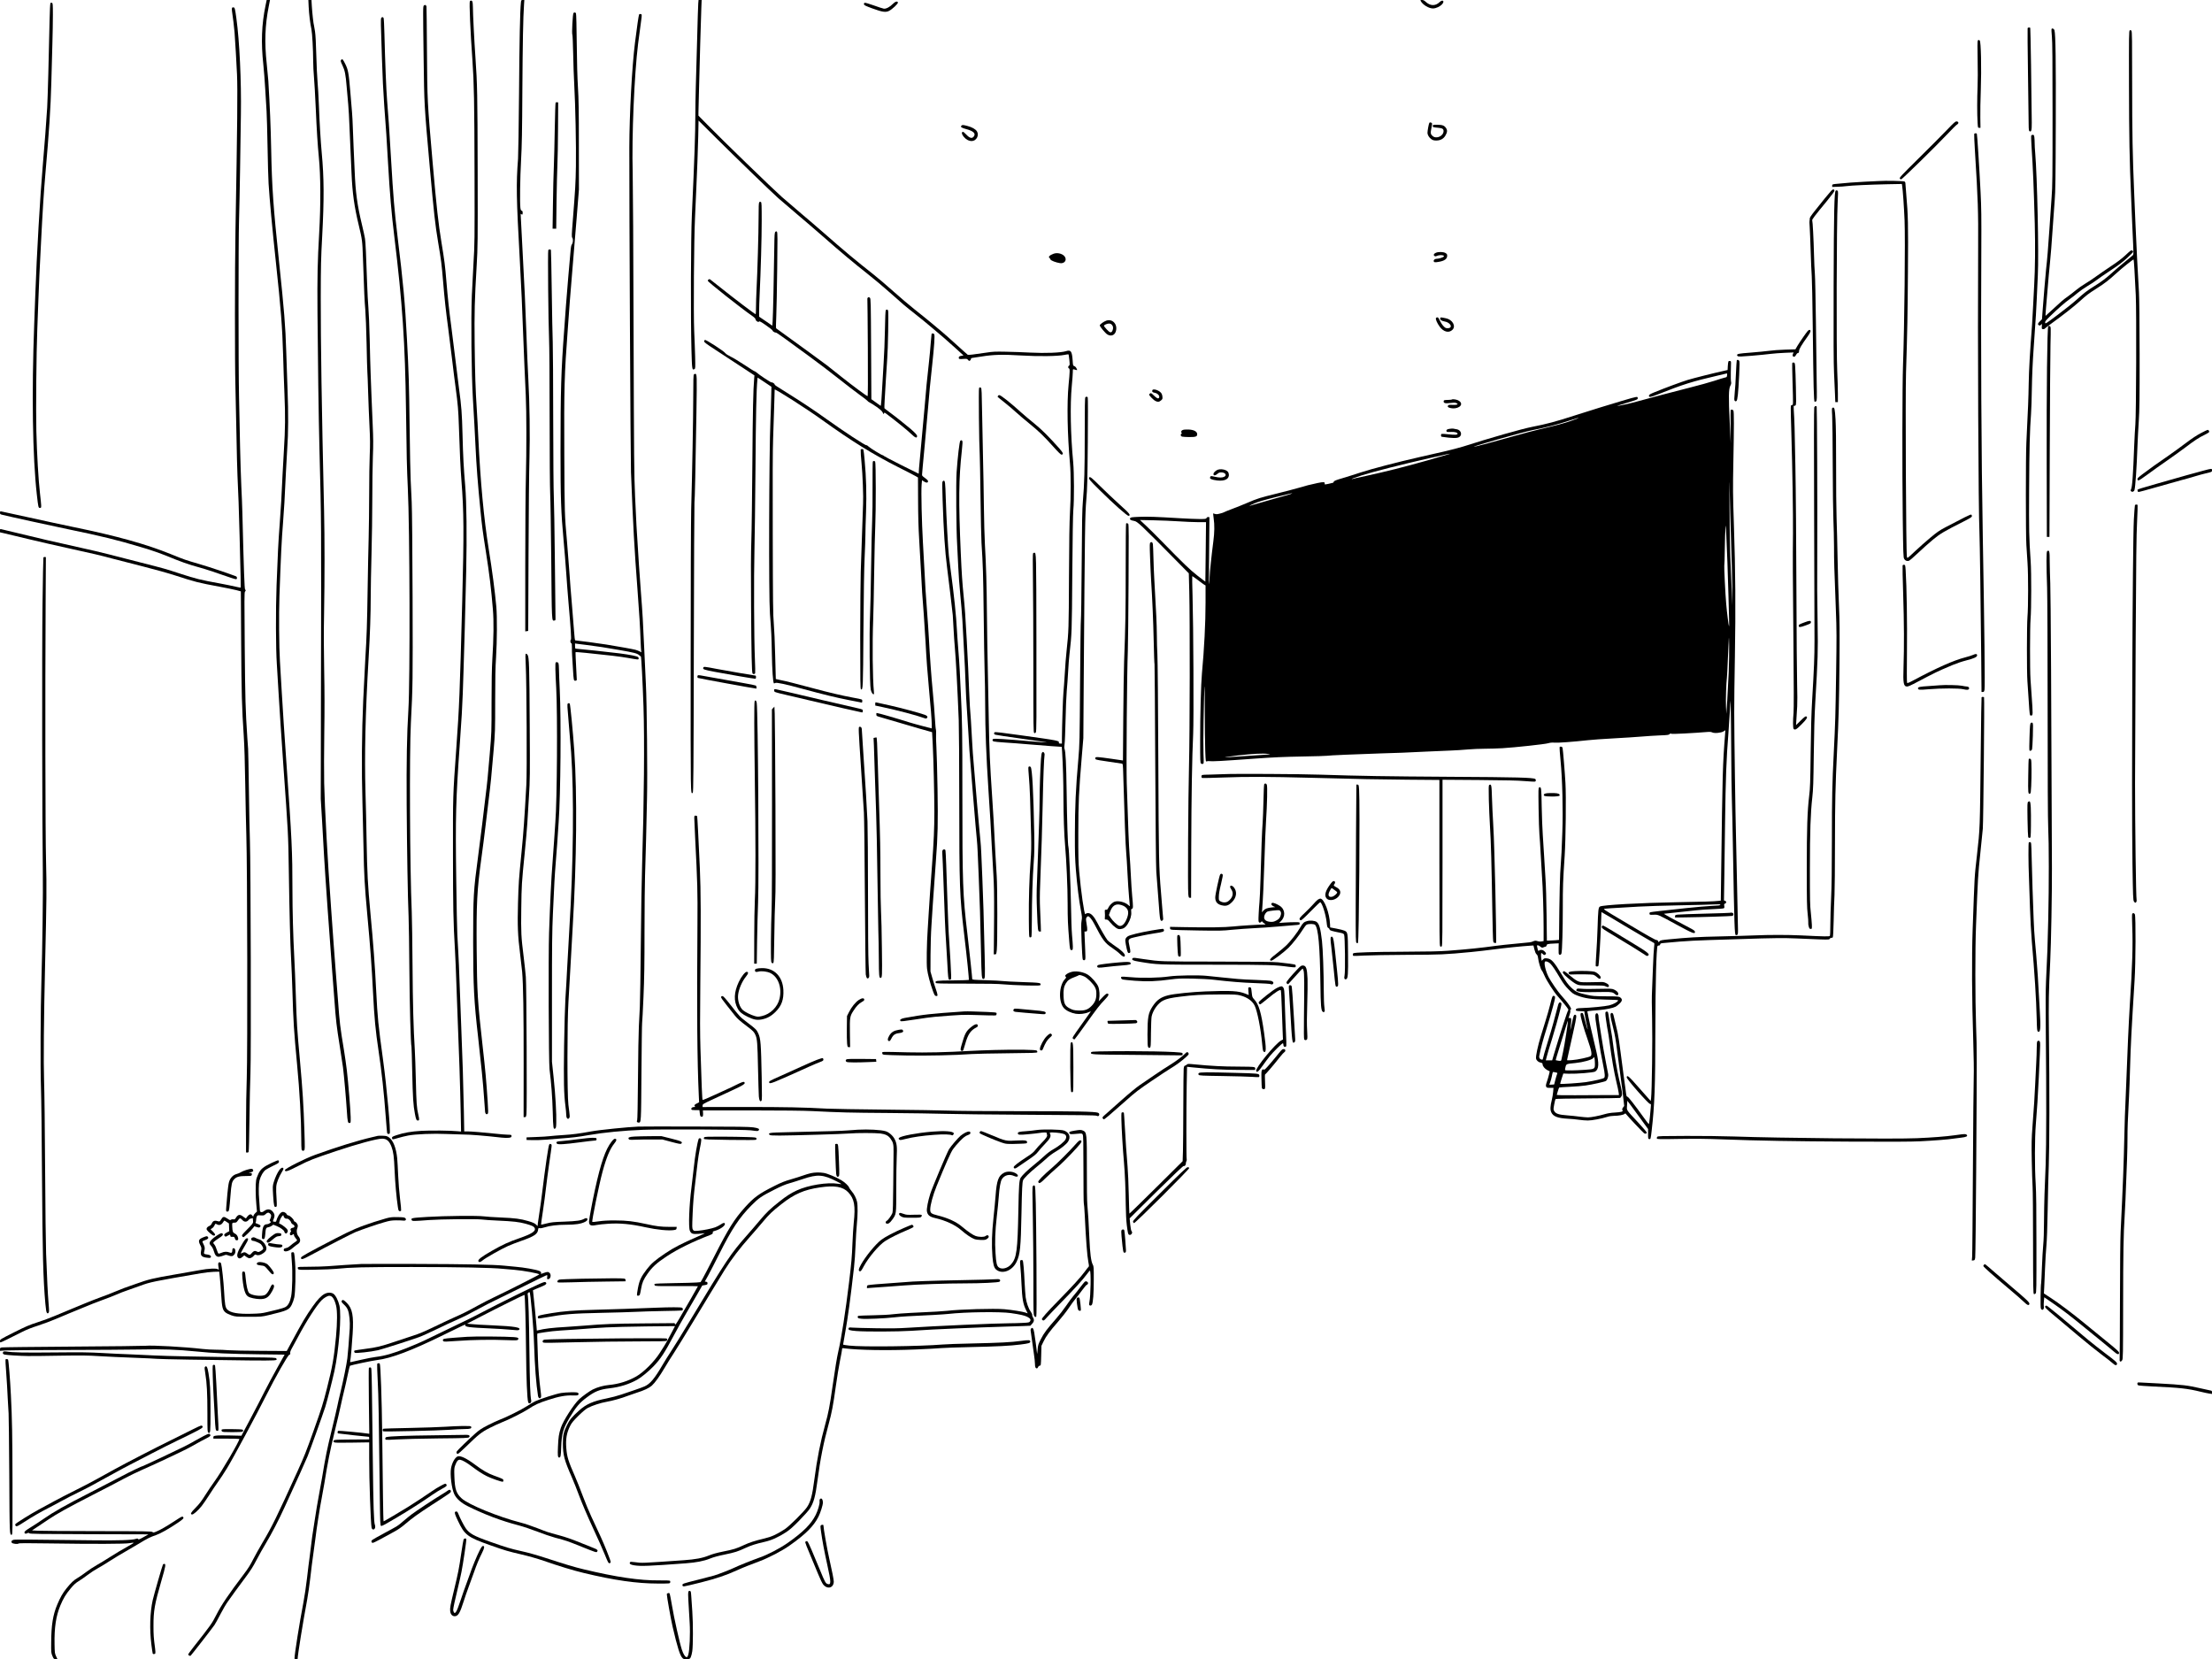 <?xml version="1.0" standalone="no"?>
<!DOCTYPE svg PUBLIC "-//W3C//DTD SVG 20010904//EN"
 "http://www.w3.org/TR/2001/REC-SVG-20010904/DTD/svg10.dtd">
<svg version="1.0" xmlns="http://www.w3.org/2000/svg"
 width="4266pt" height="3200pt" viewBox="0 0 4266 3200"
 preserveAspectRatio="xMidYMid meet">
<g transform="translate(0,3200) scale(0.1,-0.1)"
fill="#000000" stroke="none">
<path d="M5122 31898 c-77 -369 -90 -718 -43 -1148 11 -102 27 -311 36 -465 8
-154 20 -347 26 -430 5 -82 14 -392 19 -688 5 -296 14 -615 20 -710 18 -293
74 -896 140 -1507 98 -913 125 -1262 140 -1791 5 -200 17 -542 26 -759 18
-423 15 -675 -10 -1075 -8 -126 -20 -336 -26 -465 -21 -457 -31 -638 -55 -955
-28 -368 -38 -576 -61 -1190 -18 -473 -15 -1230 5 -1520 6 -82 22 -352 36
-600 14 -247 55 -859 90 -1360 94 -1317 94 -1309 105 -2025 13 -860 27 -1407
45 -1719 8 -140 19 -416 25 -615 17 -579 28 -754 90 -1411 48 -500 80 -1072
80 -1415 0 -107 3 -205 6 -217 8 -27 27 -35 49 -19 16 11 16 37 6 367 -16 500
-35 802 -86 1364 -57 629 -62 707 -80 1265 -8 256 -22 587 -30 735 -21 385
-35 895 -35 1290 0 744 -12 989 -115 2435 -35 498 -76 1112 -90 1365 -14 253
-30 528 -36 610 -17 263 -22 912 -10 1255 29 806 41 1066 71 1440 20 251 29
409 55 965 9 176 20 379 25 450 21 276 23 691 6 1115 -9 228 -21 570 -26 759
-15 491 -38 771 -140 1741 -109 1036 -136 1413 -150 2145 -9 449 -24 804 -55
1325 -4 52 -18 201 -31 330 -45 418 -34 738 40 1113 l23 117 -32 0 -32 0 -21
-102z"/>
<path d="M5953 31866 c7 -139 28 -312 53 -431 16 -77 33 -389 34 -615 0 -80 7
-217 15 -305 8 -88 24 -362 35 -610 18 -417 36 -700 59 -935 36 -362 38 -907
7 -1460 -32 -558 -38 -834 -33 -1545 6 -858 23 -2045 37 -2590 38 -1499 37
-1302 30 -4690 l-4 -2090 27 -450 c14 -247 31 -542 37 -655 13 -250 121 -1778
155 -2200 14 -168 34 -431 45 -585 27 -375 42 -506 100 -865 27 -168 56 -359
65 -425 20 -158 61 -623 75 -850 13 -202 19 -228 53 -223 21 3 22 6 20 118 -3
137 -45 654 -74 900 -11 96 -36 267 -54 380 -76 457 -86 546 -115 950 -12 157
-32 416 -45 575 -13 160 -31 396 -40 525 -9 129 -31 444 -50 700 -66 905 -123
1934 -133 2410 -4 179 -3 613 2 965 7 458 6 802 -2 1210 -8 402 -9 722 -2
1085 12 673 12 1464 0 1992 -47 2053 -65 3219 -64 4113 1 605 4 751 28 1184
38 712 36 1120 -9 1601 -21 230 -43 587 -55 920 -6 162 -18 367 -26 455 -8 88
-19 318 -24 510 -6 232 -14 387 -25 460 -9 60 -18 112 -20 116 -8 12 -34 245
-41 367 l-7 122 -30 0 -30 0 6 -134z"/>
<path d="M10046 31948 c-17 -154 -29 -741 -36 -1748 -5 -619 -14 -1186 -19
-1260 -38 -489 -33 -754 34 -1960 27 -482 49 -974 65 -1440 6 -162 17 -439 25
-615 8 -176 19 -424 25 -551 15 -320 15 -1076 2 -1589 -7 -236 -12 -1000 -12
-1696 l0 -1266 29 5 28 4 6 1466 c3 816 11 1649 18 1877 12 413 3 1067 -21
1495 -11 195 -26 557 -40 945 -16 446 -38 936 -65 1410 -13 242 -27 503 -30
580 -3 77 -8 172 -11 210 -5 57 -4 68 7 58 21 -21 29 -15 29 23 0 27 -5 37
-19 41 -14 3 -20 17 -25 56 -12 104 -6 567 13 915 16 284 21 560 25 1347 6
910 15 1415 32 1653 l6 92 -30 0 c-29 0 -31 -2 -36 -52z"/>
<path d="M13466 31928 c-3 -40 -13 -345 -21 -678 -9 -333 -20 -747 -26 -920
-5 -173 -9 -423 -9 -555 -1 -367 -15 -787 -67 -1925 -20 -449 -25 -1954 -8
-2588 11 -396 12 -405 58 -380 18 9 18 21 13 246 -4 130 -11 350 -18 487 -15
337 -5 1760 16 2190 8 176 20 442 26 590 6 149 15 362 20 475 5 113 12 340 16
505 l6 300 327 -325 c373 -371 1070 -1046 1211 -1172 52 -46 214 -185 360
-308 146 -123 369 -314 495 -425 341 -300 615 -529 866 -726 123 -97 317 -259
429 -360 261 -233 289 -257 495 -419 94 -73 239 -192 323 -264 85 -72 189
-160 231 -196 43 -36 144 -126 225 -200 l148 -135 -34 -6 c-44 -7 -58 -16 -58
-39 0 -25 14 -28 92 -22 62 4 69 3 87 -19 16 -20 23 -22 38 -13 10 6 18 20 18
30 0 14 8 20 30 22 17 2 100 14 185 28 218 35 399 40 745 19 340 -21 712 -16
840 10 42 9 80 14 83 11 2 -3 9 -51 15 -107 9 -91 8 -103 -6 -111 -21 -11 -22
-44 -2 -52 20 -7 19 -55 -7 -321 -34 -352 -23 -958 27 -1510 19 -207 19 -643
0 -956 -10 -175 -16 -525 -19 -1239 -4 -1004 -6 -1047 -46 -1420 -12 -102 -27
-302 -35 -445 -9 -143 -20 -305 -26 -360 -10 -92 -27 -642 -29 -882 l0 -103
-30 0 c-16 0 -29 3 -29 8 8 49 27 45 -736 152 -353 50 -493 66 -502 58 -20
-16 -15 -37 10 -47 12 -5 245 -40 517 -78 272 -37 487 -69 477 -71 -9 -2 -151
8 -315 22 -486 43 -705 56 -719 44 -20 -16 -15 -37 10 -47 12 -5 108 -14 212
-21 105 -6 312 -22 460 -35 149 -13 354 -29 456 -36 l186 -12 7 -101 c15 -252
25 -576 25 -870 1 -339 14 -737 32 -926 25 -282 49 -807 49 -1120 1 -326 4
-387 31 -728 10 -130 16 -165 29 -172 9 -5 22 -5 30 0 16 10 15 58 -5 285 -8
88 -17 347 -20 575 -6 374 -38 1111 -50 1131 -11 17 -27 492 -34 1054 -8 558
-19 773 -41 835 -6 16 -5 50 1 90 6 36 14 243 19 460 4 217 15 472 23 565 9
94 21 262 27 375 6 113 17 264 26 335 45 392 46 414 54 1555 5 696 13 1149 20
1225 18 190 16 719 -3 925 -50 522 -61 1107 -27 1465 11 116 20 236 20 269 0
56 1 58 23 52 72 -20 67 -22 49 18 -9 21 -27 39 -42 45 -26 9 -27 12 -33 107
-13 183 -33 212 -131 181 -95 -30 -398 -42 -684 -27 -136 7 -350 15 -477 17
-199 4 -249 2 -370 -17 -255 -38 -348 -49 -361 -42 -6 4 -99 86 -206 184 -106
97 -241 216 -299 265 -58 48 -157 131 -220 184 -63 52 -197 161 -299 241 -102
81 -286 237 -410 348 -124 111 -297 259 -385 328 -341 268 -559 450 -960 802
-110 96 -303 263 -430 369 -126 107 -297 254 -380 326 -165 146 -1173 1122
-1437 1394 l-168 171 0 58 c0 31 5 215 10 407 5 193 16 602 24 910 9 308 18
626 22 708 l6 147 -30 0 -30 0 -6 -72z"/>
<path d="M27400 31980 c38 -72 157 -144 236 -143 59 0 141 39 180 86 49 58 5
91 -50 38 -84 -81 -182 -79 -275 8 -24 22 -43 31 -67 31 -31 0 -34 -2 -24 -20z"/>
<path d="M9062 31977 c-15 -18 9 -586 49 -1137 31 -441 38 -794 41 -2205 3
-1273 2 -1346 -20 -1705 -12 -206 -26 -487 -32 -625 -19 -473 -8 -1519 20
-1990 21 -348 40 -691 50 -910 18 -387 45 -740 96 -1250 30 -306 42 -396 104
-790 69 -441 103 -720 136 -1120 19 -227 15 -545 -11 -965 -10 -168 -15 -427
-15 -826 0 -578 0 -584 -35 -995 -40 -473 -45 -527 -85 -849 -16 -129 -43
-354 -60 -500 -17 -146 -53 -429 -80 -630 -89 -661 -95 -767 -95 -1650 1 -845
16 -1138 96 -1835 57 -501 98 -912 114 -1160 9 -137 18 -265 21 -283 6 -37 29
-52 50 -31 12 12 11 46 -1 239 -26 396 -45 605 -96 1055 -99 878 -109 1040
-116 1874 -7 878 6 1145 91 1761 25 179 59 444 76 590 17 146 46 389 65 540
39 314 53 453 95 952 29 345 30 377 30 946 0 442 4 655 17 848 19 305 22 783
5 974 -28 302 -79 693 -147 1115 -93 575 -161 1308 -200 2140 -8 182 -22 431
-30 555 -25 379 -34 671 -41 1260 -7 601 0 851 39 1510 21 362 22 426 19 1830
-3 1468 -7 1670 -42 2170 -22 305 -50 859 -50 988 0 46 -5 92 -10 103 -12 22
-33 25 -48 6z"/>
<path d="M17221 31926 c-61 -62 -133 -100 -177 -93 -19 3 -106 31 -194 63 -88
32 -166 54 -175 50 -10 -3 -15 -15 -13 -28 3 -19 27 -31 163 -81 192 -70 254
-79 319 -48 64 32 181 142 173 164 -11 30 -51 19 -96 -27z"/>
<path d="M973 31938 c-6 -8 -13 -150 -17 -338 -13 -667 -36 -1511 -46 -1675
-18 -295 -50 -707 -85 -1115 -52 -602 -116 -1699 -145 -2510 -6 -157 -15 -402
-20 -545 -51 -1340 -32 -2571 51 -3300 28 -244 29 -250 59 -250 23 0 25 3 24
50 -1 28 -11 131 -23 230 -30 259 -59 761 -70 1200 -10 406 0 1509 18 1960 6
143 15 397 21 565 6 168 15 388 20 490 5 102 19 372 30 600 29 588 57 1031 86
1355 71 802 101 1265 114 1756 6 211 15 542 20 734 6 193 10 450 10 571 0 193
-2 223 -16 228 -21 8 -20 8 -31 -6z"/>
<path d="M8175 31894 c-18 -18 -18 -23 -5 -1019 12 -911 10 -880 120 -2115 78
-868 102 -1089 160 -1435 58 -345 67 -412 95 -748 29 -348 52 -559 100 -917
19 -140 52 -410 75 -600 22 -190 52 -427 66 -527 45 -334 54 -446 64 -748 17
-532 31 -815 50 -1065 46 -586 49 -985 15 -2300 -47 -1787 -57 -2048 -115
-2855 -67 -934 -65 -887 -64 -2035 1 -1031 6 -1303 39 -1865 8 -137 19 -403
25 -590 6 -187 17 -493 25 -680 28 -661 50 -1343 61 -1884 l6 -334 -59 6
c-130 14 -537 18 -704 8 -199 -12 -340 -36 -476 -82 -82 -27 -93 -33 -93 -54
0 -13 6 -25 12 -27 7 -3 53 8 103 24 49 15 137 37 195 48 141 28 495 42 746
30 104 -5 245 -9 314 -10 139 0 418 -23 746 -60 53 -6 112 -7 140 -3 43 8 49
11 49 33 0 24 -2 25 -80 27 -44 1 -143 9 -220 18 -227 24 -475 45 -546 45
l-66 0 -7 393 c-8 443 -29 1125 -51 1637 -8 190 -22 548 -30 795 -8 248 -20
530 -26 628 -5 98 -14 251 -19 340 -5 89 -15 567 -21 1062 -17 1222 -8 1541
70 2635 33 458 47 699 56 955 3 94 10 296 15 450 12 332 35 1211 51 1910 15
686 8 1328 -19 1645 -30 357 -41 558 -52 995 -11 408 -19 524 -69 895 -17 124
-49 380 -71 570 -23 190 -56 460 -75 600 -45 337 -70 572 -95 875 -25 308 -39
416 -96 760 -60 366 -93 661 -169 1525 -105 1207 -104 1185 -111 2200 -3 443
-7 815 -9 826 -6 28 -31 37 -50 18z"/>
<path d="M4474 31845 c-4 -9 -3 -34 0 -57 15 -95 45 -339 50 -418 16 -223 36
-569 47 -805 13 -296 7 -940 -30 -3030 -13 -712 -13 -2565 -1 -2970 5 -176 14
-599 20 -940 6 -341 15 -701 20 -800 15 -290 29 -689 41 -1165 19 -732 25
-985 22 -991 -1 -4 -47 4 -100 17 -54 13 -186 40 -293 60 -389 71 -467 90
-770 189 -295 96 -304 99 -765 216 -236 60 -515 132 -620 159 -104 28 -383 93
-620 145 -236 53 -495 111 -575 130 -324 76 -866 206 -883 211 -14 4 -17 -1
-17 -28 l0 -34 78 -18 c42 -10 255 -61 472 -113 217 -52 557 -130 755 -173
487 -107 635 -141 870 -205 110 -29 373 -97 585 -150 221 -56 487 -130 625
-175 373 -122 440 -139 845 -214 135 -25 283 -56 330 -68 l85 -23 6 -980 c6
-991 14 -1270 50 -1805 13 -200 22 -505 29 -945 6 -357 15 -801 21 -985 19
-546 25 -4221 8 -4675 -8 -203 -14 -608 -14 -900 l0 -530 21 -3 c13 -2 25 4
29 15 5 10 12 293 16 628 4 336 12 734 19 885 15 326 6 4026 -10 4480 -6 151
-15 604 -20 1005 -6 402 -12 750 -15 775 -3 25 -9 119 -15 210 -36 544 -41
744 -50 1750 -8 921 -8 1056 5 1070 18 20 19 25 2 42 -12 12 -24 341 -53 1488
-3 124 -12 351 -20 505 -7 154 -18 494 -24 755 -5 261 -15 693 -20 960 -13
609 -13 2985 0 3420 6 179 14 615 20 970 5 355 12 836 16 1070 10 637 -27
1413 -87 1845 -27 197 -31 209 -57 213 -13 2 -25 -3 -28 -13z"/>
<path d="M11061 31751 c-16 -10 -37 -406 -22 -425 4 -6 11 -166 15 -356 3
-190 13 -462 21 -605 22 -396 38 -1179 32 -1570 -6 -340 -11 -423 -61 -1060
-21 -259 -22 -302 -10 -319 20 -29 17 -93 -5 -125 -15 -20 -22 -57 -30 -161
-7 -74 -25 -283 -41 -465 -16 -181 -36 -431 -45 -555 -8 -124 -24 -342 -35
-485 -58 -769 -70 -1152 -70 -2345 0 -885 10 -1168 59 -1700 17 -179 39 -462
51 -630 11 -168 32 -431 45 -585 42 -471 56 -700 45 -703 -16 -6 -12 -59 6
-66 12 -5 15 -22 14 -83 -1 -43 1 -114 4 -158 4 -44 11 -161 16 -260 13 -219
14 -227 49 -223 22 3 26 8 24 33 -21 408 -26 515 -22 519 2 2 90 -5 194 -15
431 -43 668 -72 805 -96 217 -38 209 -37 216 -18 4 9 0 23 -8 31 -18 19 -158
47 -358 73 -138 19 -816 91 -847 91 -9 0 -13 17 -13 50 l0 51 33 -6 c17 -3
106 -14 197 -25 228 -29 326 -44 625 -96 287 -50 344 -65 381 -99 14 -13 29
-25 34 -27 8 -3 34 -486 50 -958 22 -625 11 -1875 -26 -3045 -9 -269 -20 -958
-25 -1530 -5 -572 -14 -1121 -19 -1220 -5 -99 -13 -270 -19 -380 -6 -110 -14
-560 -17 -1000 -4 -495 -10 -805 -16 -812 -16 -20 -1 -43 26 -43 52 0 50 -22
57 970 4 509 9 939 13 955 3 17 15 239 26 495 16 369 20 634 20 1290 1 454 5
924 10 1045 5 121 14 438 20 705 6 267 14 622 18 790 11 437 -2 1839 -22 2215
-8 171 -22 470 -31 665 -23 517 -32 682 -65 1105 -25 320 -45 622 -85 1275 -3
52 -15 307 -27 565 -19 433 -21 687 -29 3190 -4 1496 -12 2869 -17 3050 -20
701 31 1900 104 2490 19 154 44 340 55 414 11 73 18 139 15 147 -6 15 -42 19
-50 6 -9 -14 -43 -247 -80 -547 -58 -463 -107 -1370 -109 -2015 -2 -1114 23
-6022 32 -6265 43 -1086 63 -1437 126 -2275 35 -462 50 -706 60 -995 3 -88 8
-170 11 -183 l5 -23 -38 20 c-21 10 -57 24 -81 30 -43 12 -327 63 -561 101
-115 19 -571 80 -597 80 -7 0 -15 60 -23 178 -7 97 -25 328 -41 512 -16 184
-39 472 -50 640 -12 168 -32 427 -45 575 -46 511 -47 541 -52 1665 -6 1320 1
1550 67 2430 11 146 29 387 39 535 11 149 36 452 55 675 20 223 55 648 78 945
l43 540 -1 845 c0 688 -4 898 -18 1130 -11 183 -20 485 -23 845 -3 310 -9 568
-15 578 -10 19 -25 21 -47 8z"/>
<path d="M7352 31653 c-6 -9 -8 -71 -6 -137 2 -67 11 -355 20 -641 10 -336 26
-656 44 -905 32 -410 51 -699 75 -1135 32 -561 65 -953 120 -1400 156 -1278
208 -2048 225 -3335 11 -883 17 -1135 35 -1510 38 -768 46 -3724 11 -4280 -29
-472 -38 -989 -33 -1826 6 -882 21 -1797 37 -2159 5 -126 12 -583 15 -1015 5
-685 26 -1457 41 -1499 2 -7 9 -223 14 -480 11 -502 20 -648 52 -811 21 -111
29 -130 58 -130 28 0 29 20 9 106 -33 140 -39 231 -49 669 -6 237 -14 500 -20
585 -26 417 -39 892 -44 1625 -3 440 -10 906 -15 1035 -37 849 -47 3067 -17
3645 37 710 38 798 33 2420 -3 923 -10 1702 -17 1840 -6 132 -15 326 -20 430
-6 105 -14 557 -20 1005 -10 841 -17 1077 -51 1700 -39 729 -71 1078 -184
2005 -59 491 -79 722 -125 1505 -32 548 -51 827 -75 1110 -16 183 -39 769 -51
1270 -4 162 -11 303 -16 313 -11 22 -34 22 -46 0z"/>
<path d="M39104 31456 c-3 -7 0 -398 7 -867 7 -470 13 -912 13 -982 1 -108 4
-130 17 -138 35 -19 44 15 43 170 -4 555 -24 1812 -29 1821 -9 15 -45 12 -51
-4z"/>
<path d="M39566 31441 c-4 -6 -1 -70 6 -143 10 -101 13 -464 13 -1503 0 -1217
-2 -1395 -18 -1595 -9 -124 -29 -398 -42 -610 -24 -364 -44 -604 -65 -785 -9
-78 -51 -582 -70 -836 l-9 -126 -41 -41 c-43 -42 -46 -58 -17 -76 12 -8 21 -5
37 9 l21 19 -3 -49 c-3 -46 -1 -50 21 -53 14 -2 30 2 35 10 6 7 61 49 121 93
227 164 437 329 547 428 147 132 166 147 335 255 150 95 232 158 373 287 117
107 331 278 338 270 6 -6 23 -286 42 -690 15 -319 8 -2299 -8 -2490 -6 -71
-16 -251 -22 -400 -22 -589 -39 -817 -63 -855 -9 -16 -9 -23 5 -36 18 -19 53
-6 62 23 19 62 43 410 61 908 3 88 14 279 23 425 14 224 17 422 16 1290 -1
605 -6 1097 -13 1200 -20 329 -51 925 -66 1290 -8 201 -20 469 -25 595 -32
756 -40 1165 -40 2126 0 860 -2 1008 -14 1025 -12 15 -19 17 -32 8 -16 -10
-17 -75 -15 -1065 2 -991 10 -1444 41 -2149 5 -124 14 -344 20 -490 6 -146 15
-344 20 -439 7 -129 6 -179 -2 -189 -7 -7 -75 -65 -152 -127 -78 -62 -186
-155 -241 -205 -126 -114 -209 -178 -355 -269 -147 -92 -188 -124 -335 -256
-66 -60 -230 -191 -365 -292 -237 -178 -245 -183 -248 -156 -3 24 11 42 100
128 150 146 287 266 376 328 43 30 111 83 150 117 39 33 124 93 189 132 65 38
145 91 178 117 33 26 154 109 268 185 153 100 240 166 323 243 63 57 114 111
114 119 0 7 -9 18 -20 24 -17 9 -33 -2 -124 -88 -74 -69 -157 -133 -286 -217
-99 -66 -228 -155 -286 -197 -58 -43 -153 -106 -211 -140 -58 -35 -138 -91
-178 -125 -40 -33 -110 -88 -157 -122 -89 -62 -125 -94 -315 -270 l-113 -103
0 38 c0 22 5 80 10 129 5 50 18 209 30 355 11 146 32 371 45 500 14 129 36
413 50 630 14 217 33 481 42 585 13 158 17 405 20 1470 4 1219 -3 1715 -25
1800 -8 30 -44 47 -56 26z"/>
<path d="M38143 31218 c-7 -9 -8 -136 -3 -363 4 -192 4 -431 -1 -530 -9 -203
-10 -528 0 -685 6 -104 6 -105 31 -105 l25 0 -3 195 c-2 107 2 348 9 535 15
419 4 940 -21 955 -20 13 -26 12 -37 -2z"/>
<path d="M6582 30848 c-18 -18 -15 -29 23 -110 46 -96 61 -173 80 -403 9 -104
22 -262 31 -350 8 -88 19 -279 24 -425 5 -146 14 -353 20 -460 5 -107 15 -310
20 -450 16 -373 52 -633 140 -998 66 -277 68 -292 80 -632 23 -668 31 -833 45
-990 8 -91 19 -385 25 -655 5 -269 12 -517 15 -550 3 -33 10 -211 15 -395 6
-184 17 -475 26 -647 13 -252 13 -356 5 -550 -6 -131 -11 -472 -11 -758 -1
-286 -5 -668 -10 -850 -6 -181 -14 -631 -20 -1000 -10 -667 -17 -882 -45
-1340 -8 -132 -26 -488 -40 -792 -28 -611 -33 -1353 -15 -1963 5 -179 14 -561
20 -850 11 -568 21 -743 74 -1325 60 -650 85 -988 111 -1510 24 -476 48 -727
105 -1105 60 -396 105 -811 140 -1285 12 -154 23 -290 26 -303 5 -23 32 -30
50 -12 22 22 -56 890 -127 1410 -97 712 -106 802 -134 1345 -24 483 -55 902
-110 1485 -53 568 -63 763 -75 1415 -5 292 -14 703 -21 915 -21 733 -3 1534
61 2615 26 440 40 842 40 1180 0 149 7 513 15 810 8 297 15 772 15 1055 0 283
5 650 11 815 10 254 9 352 -4 640 -9 187 -19 423 -22 525 -3 102 -10 291 -16
420 -5 129 -14 438 -19 685 -6 248 -17 522 -25 610 -8 88 -19 302 -25 475 -18
548 -30 793 -41 860 -5 36 -32 157 -59 270 -90 373 -124 624 -140 1030 -5 146
-14 348 -20 450 -5 102 -12 273 -15 380 -4 107 -10 245 -16 306 -5 60 -20 243
-34 406 -29 350 -41 416 -98 528 -44 87 -54 99 -75 78z"/>
<path d="M10715 30020 c-4 -6 -11 -235 -16 -508 -4 -273 -13 -603 -18 -732 -6
-129 -14 -450 -17 -712 l-7 -478 35 0 35 0 6 520 c4 287 12 607 17 713 5 106
11 419 12 697 l3 505 -22 3 c-11 2 -24 -2 -28 -8z"/>
<path d="M37542 29488 c-91 -95 -335 -340 -542 -544 -334 -330 -373 -373 -361
-388 7 -9 19 -16 26 -16 17 0 673 642 878 860 96 102 186 192 201 199 36 20
32 55 -7 59 -26 3 -47 -16 -195 -170z"/>
<path d="M27566 29631 c-11 -16 -36 -152 -36 -190 0 -45 31 -96 79 -128 25
-17 48 -23 90 -23 78 0 137 31 174 91 40 66 44 106 15 149 -34 50 -69 63 -168
64 -80 1 -85 0 -88 -21 -4 -25 5 -28 111 -38 74 -7 97 -22 97 -62 0 -96 -136
-159 -209 -98 -42 36 -46 56 -25 157 16 78 16 91 4 98 -19 12 -37 12 -44 1z"/>
<path d="M18540 29574 c-20 -23 3 -39 95 -64 133 -35 185 -83 150 -136 -35
-53 -81 -43 -152 33 -35 37 -57 54 -67 50 -26 -10 -18 -47 20 -94 43 -53 99
-83 154 -83 90 0 149 110 101 187 -26 42 -95 81 -184 104 -88 23 -101 23 -117
3z"/>
<path d="M38074 29416 c-3 -7 4 -162 15 -342 58 -928 65 -1144 61 -1849 -10
-1741 5 -5083 25 -5488 7 -151 26 -1490 34 -2402 l6 -680 25 0 c21 0 26 6 33
45 11 57 -2 1194 -33 2925 -28 1550 -40 3704 -29 5540 3 657 1 834 -14 1125
-26 513 -65 1119 -72 1130 -9 15 -45 12 -51 -4z"/>
<path d="M39174 29385 c-4 -8 -1 -97 5 -198 31 -480 42 -757 63 -1503 11 -433
7 -862 -11 -1179 -6 -93 -15 -276 -21 -405 -6 -129 -15 -291 -20 -360 -43
-561 -60 -859 -65 -1140 -5 -293 -12 -463 -45 -1135 -13 -252 -13 -1781 0
-1975 5 -80 15 -235 22 -345 16 -240 15 -857 -1 -1044 -13 -162 -14 -1062 -1
-1241 5 -69 16 -235 25 -370 18 -283 19 -290 43 -290 41 0 41 1 12 405 -6 88
-15 219 -20 290 -13 187 -12 1006 1 1166 16 182 17 892 2 1114 -32 464 -34
579 -30 1395 4 785 13 1131 37 1450 6 74 13 297 16 495 4 241 15 497 35 775
47 672 48 694 59 940 5 129 15 336 21 460 21 409 -12 1914 -51 2365 -6 61 -10
142 -10 181 0 39 -3 92 -6 118 -6 40 -10 46 -31 46 -13 0 -26 -7 -29 -15z"/>
<path d="M36240 28509 c-58 -4 -179 -10 -270 -13 -148 -6 -411 -26 -575 -44
-56 -7 -60 -9 -60 -32 l0 -25 100 3 c55 1 136 7 180 13 100 13 435 28 792 36
l272 5 5 -33 c13 -77 36 -402 47 -669 15 -375 -2 -2011 -30 -2795 -14 -378
-17 -2028 -5 -2950 9 -684 11 -753 27 -782 18 -35 52 -49 90 -39 13 3 93 71
178 152 85 81 214 196 288 257 140 116 215 160 599 354 129 66 152 81 152 101
0 12 -7 25 -15 28 -13 5 -149 -62 -496 -245 -112 -59 -165 -95 -290 -200 -85
-70 -216 -187 -293 -259 -76 -73 -142 -132 -147 -132 -5 0 -11 10 -13 23 -17
78 -31 3088 -17 3547 26 828 31 1111 37 1960 7 903 3 1085 -32 1475 -8 94 -15
187 -16 208 0 24 -6 41 -17 46 -23 12 -367 19 -491 10z"/>
<path d="M35314 28318 c-40 -43 -185 -220 -312 -382 -78 -98 -102 -135 -100
-155 1 -15 -1 -31 -4 -36 -3 -6 -2 -59 3 -120 4 -60 13 -271 19 -467 6 -196
15 -414 21 -485 5 -70 14 -501 19 -958 14 -1203 20 -1456 37 -1462 7 -3 20 1
29 8 15 12 16 52 10 384 -3 203 -10 726 -15 1160 -6 435 -14 847 -20 916 -6
70 -13 227 -16 350 -8 316 -26 661 -35 678 -8 16 39 78 288 380 99 121 142
181 140 195 -5 32 -31 30 -64 -6z"/>
<path d="M35403 28322 c-27 -17 -36 -395 -40 -1832 -3 -1043 -1 -1503 8 -1685
6 -137 15 -320 18 -405 l6 -155 25 0 25 0 0 165 c0 91 -6 289 -13 440 -18 365
-12 2874 8 3229 11 198 11 234 -1 242 -17 11 -21 11 -36 1z"/>
<path d="M14642 28098 c-9 -9 -12 -89 -12 -297 0 -289 -22 -1047 -40 -1396 -5
-104 -10 -252 -10 -327 0 -76 -3 -138 -6 -138 -16 0 -418 305 -699 530 -93 75
-176 140 -183 144 -15 9 -42 -10 -42 -29 0 -21 651 -536 852 -674 47 -33 67
-53 70 -71 4 -31 54 -62 67 -41 7 11 37 -5 135 -73 69 -48 126 -93 126 -101 0
-16 48 -44 65 -39 6 2 93 -58 195 -132 102 -75 312 -228 467 -341 156 -113
400 -300 544 -414 144 -114 328 -256 409 -314 82 -58 150 -112 153 -119 3 -7
22 -21 44 -31 21 -10 81 -48 133 -85 69 -49 100 -78 114 -106 17 -35 20 -37
25 -17 6 22 8 21 61 -19 178 -135 386 -303 457 -371 83 -80 115 -93 120 -52 3
23 -26 56 -122 141 -80 69 -313 254 -427 337 -42 31 -79 60 -81 64 -2 5 0 69
4 143 5 74 15 259 24 410 8 151 20 334 26 405 15 181 28 906 17 928 -10 20
-31 22 -45 5 -6 -8 -13 -159 -16 -373 -3 -198 -15 -493 -26 -655 -10 -162 -25
-398 -31 -525 -7 -126 -15 -244 -19 -261 l-6 -32 -90 65 -90 64 -5 969 c-5
910 -6 970 -23 987 -23 23 -53 6 -49 -28 2 -13 6 -439 9 -946 3 -619 2 -923
-5 -923 -17 0 -306 214 -512 379 -107 86 -231 184 -275 218 -87 66 -644 472
-845 616 -69 49 -128 92 -132 96 -4 4 -3 108 3 231 5 124 14 538 18 920 8 590
7 697 -5 710 -12 12 -16 12 -31 -2 -14 -15 -17 -53 -20 -290 -7 -526 -25
-1354 -32 -1436 l-6 -83 -127 87 -128 87 0 111 c0 61 5 201 10 312 22 458 40
1082 40 1420 0 321 -2 363 -16 368 -20 8 -18 8 -32 -6z"/>
<path d="M10574 27178 c-12 -17 1 -1410 15 -1708 6 -130 11 -772 11 -1515 0
-720 5 -1376 11 -1485 6 -107 14 -665 20 -1240 11 -1231 9 -1204 57 -1198 26
3 27 5 25 63 -1 33 -7 528 -12 1100 -6 572 -15 1123 -20 1225 -6 104 -11 753
-12 1480 0 712 -5 1387 -9 1500 -5 113 -13 556 -19 985 -6 429 -13 786 -16
793 -2 6 -13 12 -23 12 -11 0 -23 -6 -28 -12z"/>
<path d="M27692 27125 c-40 -17 -52 -43 -28 -61 14 -10 24 -10 51 2 58 24 149
14 131 -14 -9 -14 -94 -42 -128 -42 -40 0 -68 -17 -68 -41 0 -28 21 -33 97
-19 112 19 162 56 163 118 0 26 -6 36 -32 52 -40 24 -136 27 -186 5z"/>
<path d="M20318 27106 c-75 -27 -108 -63 -77 -81 5 -4 14 -17 18 -29 9 -22
105 -59 186 -71 77 -11 129 48 98 112 -31 65 -144 100 -225 69z"/>
<path d="M27693 25865 c-9 -24 24 -99 73 -166 76 -102 178 -127 246 -59 71 71
0 196 -124 221 -105 22 -105 22 -112 3 -10 -27 23 -54 81 -63 121 -19 173
-131 60 -131 -34 0 -46 6 -80 42 -22 23 -53 70 -69 105 -21 47 -33 63 -48 63
-12 0 -23 -7 -27 -15z"/>
<path d="M21338 25817 c-49 -16 -128 -73 -128 -92 0 -23 106 -151 146 -175 66
-41 136 -19 161 51 47 134 -54 256 -179 216z m102 -77 c28 -28 34 -65 18 -108
-22 -59 -50 -55 -114 15 -30 32 -54 63 -54 69 0 17 60 44 98 44 19 0 40 -8 52
-20z"/>
<path d="M39502 25707 c-20 -25 -34 -1214 -30 -2647 l3 -1415 25 0 25 0 6
1680 c3 924 10 1836 14 2026 8 343 8 347 -12 358 -16 8 -23 7 -31 -2z"/>
<path d="M34864 25618 c-32 -36 -156 -216 -200 -289 l-38 -66 -196 -6 c-107
-3 -244 -13 -305 -22 -60 -8 -222 -24 -359 -35 -238 -18 -265 -24 -266 -51 0
-4 7 -12 15 -19 11 -9 67 -8 268 9 140 12 303 28 363 36 60 8 185 17 277 21
l168 7 -12 -26 c-15 -32 -6 -57 21 -57 13 0 26 12 37 35 10 20 25 35 37 37 17
2 21 11 22 39 1 38 48 117 168 284 56 78 67 117 36 123 -9 1 -25 -8 -36 -20z"/>
<path d="M17966 25558 c-2 -7 -9 -85 -16 -173 -6 -88 -22 -257 -35 -375 -40
-363 -54 -501 -85 -880 -17 -201 -46 -520 -65 -710 -18 -190 -37 -392 -41
-450 l-6 -106 -337 167 c-184 93 -337 173 -339 178 -2 6 -9 11 -16 11 -20 0
-238 133 -275 168 -18 18 -37 29 -42 26 -17 -10 -440 268 -778 510 -214 154
-452 312 -706 471 -277 173 -285 178 -285 191 0 16 -48 46 -60 39 -10 -6 -242
148 -290 192 -14 13 -30 23 -37 23 -7 0 -95 55 -195 122 -101 66 -220 139
-266 160 -50 24 -91 51 -104 68 -30 41 -372 262 -392 254 -9 -3 -16 -16 -16
-28 0 -16 45 -50 208 -156 114 -74 332 -217 484 -317 l278 -183 -5 -57 c-19
-213 -28 -640 -35 -1648 -5 -632 -13 -1301 -20 -1485 -8 -229 -10 -624 -5
-1250 6 -933 14 -1285 28 -1307 12 -19 45 -16 51 5 3 9 1 130 -5 267 -17 389
-22 1604 -9 2100 6 242 15 955 20 1585 7 1011 18 1526 36 1697 l5 52 134 -89
133 -89 -5 -208 c-2 -114 -9 -305 -14 -423 -28 -663 -35 -3410 -10 -3745 27
-353 31 -442 37 -770 5 -312 22 -556 39 -573 3 -4 15 -1 26 6 23 15 192 -21
529 -113 402 -109 638 -167 883 -215 136 -28 252 -50 257 -50 6 0 10 13 10 29
0 35 8 32 -175 66 -226 42 -475 101 -772 181 -336 90 -520 137 -633 159 -47
10 -86 18 -88 20 -1 1 -7 204 -12 451 -6 251 -18 526 -27 624 -14 150 -17 393
-20 1725 -3 1046 -1 1641 7 1830 6 154 15 429 20 610 5 182 9 335 10 342 0 23
607 -364 910 -582 581 -417 988 -669 1475 -915 171 -86 326 -166 344 -178 l35
-21 2 -433 c1 -306 7 -534 22 -778 12 -190 28 -484 37 -655 8 -170 17 -332 20
-360 10 -95 54 -741 65 -945 16 -320 39 -622 66 -905 32 -327 54 -610 54 -697
l0 -66 -167 43 c-93 24 -211 57 -263 73 -249 79 -606 182 -632 182 -10 0 -10
-42 0 -56 4 -5 56 -23 116 -38 60 -16 211 -60 335 -98 124 -38 291 -87 371
-109 80 -22 168 -47 196 -55 l50 -14 13 -243 c15 -301 30 -922 31 -1292 0
-325 -11 -571 -45 -1030 -31 -417 -52 -723 -65 -940 -5 -93 -14 -233 -19 -310
-18 -255 -24 -654 -12 -750 12 -101 63 -293 114 -430 30 -80 37 -90 60 -93 23
-3 27 0 27 22 0 13 -13 60 -29 104 -16 44 -47 139 -68 213 l-38 134 1 320 c1
181 8 428 18 570 9 138 21 320 26 405 20 300 41 598 60 845 36 472 42 717 31
1385 -6 344 -16 706 -22 805 -6 99 -9 211 -6 250 2 38 1 76 -3 85 -5 8 -13
107 -20 219 -6 113 -24 340 -40 505 -27 278 -60 724 -75 1026 -5 109 -15 251
-65 935 -5 77 -14 241 -20 365 -6 124 -20 378 -31 565 -22 387 -36 977 -25
1107 l8 87 38 -25 c44 -29 74 -28 78 2 2 15 -13 32 -58 65 -59 43 -60 45 -56
84 3 22 8 81 11 130 4 50 22 248 41 440 18 193 45 490 59 660 29 357 44 504
85 885 36 332 51 548 38 573 -10 20 -47 23 -52 5z"/>
<path d="M33495 25051 c-3 -5 -10 -119 -16 -253 -5 -134 -16 -304 -24 -378
-11 -116 -11 -137 1 -150 11 -11 19 -12 32 -4 22 14 36 146 53 501 10 213 10
265 -1 277 -14 18 -36 21 -45 7z"/>
<path d="M33334 25029 c-4 -7 -10 -47 -12 -89 l-4 -76 -102 -23 c-185 -41
-549 -133 -666 -168 -113 -34 -435 -153 -640 -237 -83 -34 -106 -47 -108 -64
-6 -39 25 -35 156 16 493 197 688 258 1162 367 85 20 163 38 173 41 16 5 18 1
15 -32 -3 -36 -6 -39 -43 -46 -22 -5 -114 -33 -205 -63 -91 -29 -293 -86 -450
-125 -297 -75 -836 -217 -1048 -276 -116 -33 -351 -85 -376 -83 -6 0 81 28
194 62 196 59 205 63 205 87 0 22 -4 25 -31 24 -17 -1 -139 -34 -270 -74 -131
-40 -324 -98 -429 -130 -104 -31 -332 -103 -505 -159 -334 -109 -535 -162
-795 -212 -202 -39 -829 -218 -1334 -380 -69 -22 -242 -67 -385 -100 -144 -33
-351 -80 -461 -105 -435 -99 -930 -229 -1131 -295 -116 -38 -277 -89 -359
-113 -106 -30 -152 -49 -160 -62 -5 -10 -11 -21 -12 -23 -1 -2 -40 -11 -86
-21 -78 -16 -84 -16 -80 0 9 36 -18 39 -134 15 -134 -28 -246 -56 -373 -95
-52 -16 -234 -63 -405 -106 -343 -85 -377 -95 -585 -184 -80 -34 -210 -87
-289 -116 -79 -30 -149 -58 -155 -63 -6 -5 -41 -17 -78 -26 -53 -14 -74 -15
-99 -6 -18 6 -33 10 -34 9 -1 -2 4 -43 11 -93 19 -130 17 -272 -6 -447 -35
-268 -70 -606 -71 -680 -1 -40 -5 -100 -9 -133 -5 -35 -7 79 -4 275 2 184 5
486 6 670 l3 335 -22 3 c-14 2 -26 -4 -33 -17 -10 -20 -20 -21 -138 -21 -70 0
-237 7 -372 15 -464 28 -625 34 -789 27 -143 -6 -165 -9 -175 -25 -15 -25 12
-44 73 -53 67 -10 120 -60 845 -795 l213 -216 9 -349 c14 -550 11 -2741 -5
-3354 -16 -624 -26 -2383 -14 -2485 7 -64 10 -70 31 -70 l23 0 3 975 c3 986
16 1746 37 2185 13 282 5 2085 -12 2668 -6 202 -9 371 -6 374 3 3 52 -31 109
-74 57 -44 113 -85 126 -92 l22 -12 0 -327 c0 -401 -26 -898 -70 -1372 -18
-186 -35 -833 -34 -1284 0 -409 1 -439 18 -452 20 -14 42 -10 49 10 3 7 2 89
-3 182 -4 93 -3 381 2 639 15 793 23 864 23 215 0 -327 4 -689 9 -803 8 -206
8 -208 30 -200 11 3 30 6 41 4 71 -8 222 0 915 50 320 23 539 33 885 39 253 4
467 11 475 14 18 7 599 32 1045 46 358 10 428 13 880 35 165 7 374 17 465 20
91 3 238 13 328 21 89 8 238 14 330 14 92 0 244 5 337 10 247 15 818 77 883
96 39 12 77 15 126 11 68 -5 355 16 636 47 74 9 302 25 505 36 204 11 447 27
540 35 94 8 248 18 344 22 148 5 176 9 189 24 12 13 20 15 37 7 19 -8 409 12
704 36 36 3 64 0 82 -9 42 -22 173 -10 219 20 l35 22 -6 -86 c-45 -566 -50
-732 -75 -2683 l-7 -517 -41 -5 c-87 -11 -300 -17 -801 -26 -710 -12 -1443
-53 -1490 -84 -29 -19 -34 -61 -45 -416 -5 -157 -16 -382 -25 -500 -8 -118
-13 -220 -11 -227 6 -16 42 -17 52 -2 10 17 41 515 50 792 4 136 8 247 9 247
5 0 323 -188 460 -272 77 -47 232 -138 345 -203 113 -64 208 -120 213 -124 4
-4 3 -41 -3 -82 -6 -41 -15 -209 -21 -374 -5 -165 -13 -372 -18 -460 -6 -99
-6 -306 1 -545 10 -379 -4 -1414 -20 -1535 l-7 -49 -214 242 c-212 242 -242
267 -249 215 -5 -31 419 -513 450 -513 19 0 20 -4 15 -62 -3 -35 -11 -123 -18
-195 -7 -73 -16 -133 -20 -133 -4 0 -47 55 -95 123 -171 238 -297 400 -315
404 -22 6 -24 14 -39 143 -6 52 -22 169 -36 260 -13 91 -40 293 -59 450 -19
157 -46 332 -59 390 -21 92 -50 215 -78 331 -9 41 -30 55 -51 34 -16 -16 -7
-77 38 -253 43 -172 55 -239 90 -522 19 -151 48 -369 64 -483 17 -115 38 -280
47 -368 l18 -159 -23 -30 c-17 -24 -19 -34 -11 -50 9 -17 7 -22 -17 -31 -15
-6 -75 -13 -133 -16 -67 -3 -134 -14 -185 -29 -115 -34 -269 -64 -329 -64 -28
0 -100 6 -161 14 -60 9 -168 19 -240 25 -158 11 -220 31 -249 80 -19 32 -19
36 -2 130 9 53 21 100 26 105 5 5 269 10 615 12 334 2 615 6 627 9 11 4 26 21
33 39 16 37 10 75 -49 321 -38 160 -96 497 -121 710 -8 72 -24 175 -35 230
-10 55 -26 152 -35 215 -20 142 -22 150 -44 150 -37 0 -38 -17 -15 -176 12
-85 27 -176 33 -202 6 -26 22 -132 36 -237 41 -307 82 -542 125 -725 23 -95
44 -194 47 -221 l6 -49 -244 0 c-134 0 -405 -1 -602 -3 -247 -1 -356 1 -353 9
2 5 12 38 21 72 10 35 22 65 26 68 5 3 98 9 206 14 109 5 245 16 303 25 137
20 364 71 390 87 30 19 52 84 45 132 -4 23 -26 140 -50 261 -24 121 -60 328
-80 460 -20 132 -40 262 -45 288 -6 26 -10 67 -10 91 0 54 -21 86 -47 70 -22
-14 -21 -73 2 -209 8 -49 26 -166 40 -260 32 -210 56 -347 95 -535 33 -161 37
-222 16 -239 -20 -17 -195 -57 -351 -81 -115 -17 -483 -42 -495 -33 -2 2 10
48 28 101 l32 98 102 -4 c152 -5 482 22 513 42 72 47 77 152 21 391 -115 487
-136 578 -151 658 -8 48 -18 93 -21 101 -6 16 2 17 230 36 126 10 265 39 315
65 14 7 48 33 74 58 56 52 60 86 15 120 -25 19 -44 21 -275 22 -223 2 -259 5
-363 28 -179 39 -221 58 -309 142 -62 60 -94 103 -176 240 -157 262 -205 314
-292 322 -42 4 -52 2 -74 -21 l-26 -26 -7 37 c-8 51 -8 113 1 113 4 0 17 -10
30 -22 18 -17 28 -20 40 -12 27 17 26 30 -7 63 -23 22 -41 31 -65 31 -19 0
-37 -4 -40 -10 -11 -18 -22 -11 -28 19 -3 16 -9 40 -13 55 -8 35 16 35 62 0
29 -23 38 -25 57 -16 12 6 31 12 42 14 12 2 21 12 23 25 4 26 22 30 150 36
l83 4 -2 -104 c-2 -79 1 -107 11 -113 19 -12 39 -1 45 24 13 61 25 466 25 863
0 433 3 519 36 1018 21 323 30 1147 15 1405 -12 214 -47 639 -56 678 -6 24
-49 32 -57 10 -3 -7 6 -119 18 -248 36 -369 51 -962 35 -1394 -11 -331 -16
-427 -41 -791 -5 -82 -13 -405 -17 -716 l-6 -566 -75 -7 c-41 -3 -94 -6 -117
-6 l-42 0 -6 493 c-3 284 -12 581 -21 702 -8 116 -20 309 -26 430 -6 121 -18
306 -26 410 -8 105 -17 351 -21 548 -6 370 -8 386 -48 371 -17 -7 -17 -31 -12
-403 3 -218 11 -443 16 -501 6 -58 17 -240 26 -405 8 -165 20 -356 25 -425 14
-172 30 -683 30 -982 l0 -247 -35 -7 c-19 -3 -45 -4 -58 -1 -12 3 -34 9 -49
13 -17 4 -39 0 -60 -10 -38 -19 -37 -19 -343 -47 -126 -11 -291 -29 -365 -39
-298 -41 -545 -67 -930 -96 -160 -12 -380 -17 -865 -19 -591 -3 -938 -13 -965
-30 -13 -8 -13 -42 0 -50 5 -3 98 0 207 6 109 6 482 12 828 14 651 2 723 5
1245 55 113 11 304 33 425 49 195 27 563 64 714 73 l55 3 18 -75 c13 -50 26
-82 42 -95 17 -15 25 -35 30 -77 7 -70 53 -219 70 -233 8 -6 30 -50 51 -98 44
-104 189 -328 264 -409 29 -32 88 -101 131 -155 65 -82 75 -99 63 -109 -13 -9
-149 -431 -272 -841 l-36 -123 -62 0 -61 0 15 58 c20 79 58 205 104 350 45
141 128 437 164 586 21 87 23 102 11 115 -22 21 -44 6 -55 -36 -61 -240 -131
-492 -179 -643 -32 -102 -71 -232 -87 -290 -15 -58 -29 -111 -31 -118 -3 -9
-12 -11 -26 -7 -34 10 -49 35 -42 70 32 162 67 291 140 525 47 151 105 350
129 443 38 146 42 169 29 182 -8 8 -21 12 -29 9 -17 -7 -24 -29 -64 -189 -17
-66 -52 -192 -80 -280 -27 -88 -69 -225 -94 -305 -58 -187 -101 -390 -93 -435
8 -38 46 -72 95 -81 24 -5 31 -12 31 -29 0 -36 41 -87 91 -113 l47 -24 -14
-61 c-8 -34 -26 -95 -40 -136 -20 -59 -24 -79 -15 -98 10 -21 17 -23 76 -23
l65 0 -6 -77 c-4 -43 -15 -111 -25 -152 -31 -124 -35 -191 -11 -243 35 -80
125 -114 322 -124 63 -3 158 -12 211 -20 53 -8 131 -14 173 -14 78 0 260 34
374 70 37 12 92 20 131 20 85 0 181 17 202 37 15 13 18 12 30 -5 26 -36 328
-357 348 -369 25 -16 53 -6 49 17 -2 10 -78 98 -169 196 -237 255 -216 223
-210 327 l6 88 66 -88 c36 -48 126 -171 200 -273 l134 -185 0 -95 c0 -90 1
-95 22 -98 27 -4 29 2 47 163 57 490 70 852 71 1960 1 861 20 1568 43 1601 4
5 16 9 27 9 13 0 21 8 23 21 3 19 12 22 80 28 42 3 174 15 292 26 118 11 379
24 580 30 201 5 491 14 645 20 546 19 800 22 1035 11 129 -7 323 -14 431 -18
190 -6 197 -5 210 14 7 12 19 18 29 16 9 -2 21 2 27 9 6 8 13 129 17 318 3
168 10 393 16 500 5 107 9 548 9 980 1 815 8 1129 41 1805 32 638 39 913 46
1700 5 599 3 810 -10 1105 -9 201 -21 595 -26 875 -5 281 -14 645 -20 810 -6
165 -10 613 -9 995 1 461 -3 764 -11 900 -13 211 -20 240 -56 226 -16 -6 -16
-19 -9 -149 5 -78 10 -511 11 -962 1 -451 7 -926 13 -1055 6 -129 11 -361 12
-515 0 -283 3 -385 35 -1205 16 -412 16 -531 5 -1255 -12 -791 -15 -920 -45
-1515 -30 -587 -36 -871 -36 -1675 0 -560 -5 -906 -15 -1120 -8 -170 -15 -402
-15 -515 0 -113 -4 -211 -9 -219 -10 -15 -91 -14 -561 9 -256 12 -610 12 -890
0 -124 -6 -425 -14 -670 -20 -425 -9 -611 -20 -980 -56 -138 -13 -168 -19
-182 -35 -20 -24 -24 -24 -31 1 -3 13 -14 20 -28 20 -23 0 -167 81 -504 282
-110 66 -273 163 -363 216 -120 71 -158 98 -145 103 18 6 136 14 668 44 143 8
499 20 790 25 292 5 588 13 659 17 108 5 128 4 124 -8 -4 -11 -40 -15 -164
-20 -87 -4 -310 -23 -494 -43 -184 -20 -415 -45 -514 -56 -98 -10 -183 -23
-188 -28 -6 -6 -8 -18 -6 -28 3 -17 12 -19 79 -16 88 4 81 7 429 -183 331
-181 376 -198 368 -143 -2 18 -29 36 -120 83 -240 124 -488 260 -476 262 7 2
123 14 258 28 135 14 304 32 375 40 72 8 213 18 315 21 102 4 193 11 203 16
14 7 16 17 11 47 -5 33 -3 39 15 44 28 7 28 47 0 54 l-21 6 6 391 c3 215 10
713 15 1106 12 873 25 1234 66 1745 8 99 19 277 26 395 6 118 12 216 14 218 4
5 15 -859 15 -1194 0 -188 5 -498 10 -690 6 -192 15 -596 20 -899 29 -1617 33
-1730 57 -1739 9 -4 22 -1 30 6 12 10 14 41 10 177 -2 91 -9 436 -16 766 -6
330 -15 764 -21 965 -11 407 -33 1895 -34 2375 -1 171 5 661 13 1090 16 929
11 1631 -19 2525 -20 595 -21 706 -11 1210 14 699 14 976 1 1001 -12 21 -46
26 -53 7 -2 -7 -3 -152 -1 -323 l3 -310 -20 400 c-24 486 -21 641 11 703 18
34 21 51 15 80 -5 20 -7 100 -5 177 2 77 4 158 4 180 1 34 -2 40 -21 43 -11 2
-25 -2 -29 -9z m-2895 -1093 c-2 -2 -61 -24 -130 -49 -127 -46 -295 -91 -619
-167 -96 -22 -308 -78 -470 -124 -320 -92 -792 -218 -796 -213 -13 13 962 289
1132 322 225 43 497 112 684 175 158 52 211 67 199 56z m-2480 -690 c-2 -2
-195 -58 -429 -125 -447 -127 -798 -215 -1193 -301 -131 -28 -244 -53 -252
-57 -8 -3 -15 -3 -15 0 0 4 83 33 185 67 209 68 768 210 1315 335 348 79 399
90 389 81z m5420 -1481 c20 -558 31 -1034 29 -1240 l-1 -200 -8 245 c-5 135
-16 403 -25 595 -10 223 -17 597 -19 1030 -3 593 -2 629 5 285 4 -217 13 -539
19 -715z m-8484 709 c-22 -9 -168 -51 -325 -94 -157 -44 -328 -93 -380 -109
-52 -17 -96 -29 -97 -27 -2 1 41 22 95 46 69 30 185 65 407 121 306 77 378 92
300 63z m-2170 -528 c121 -9 291 -15 377 -16 l157 0 -6 -572 c-3 -315 -6 -574
-7 -575 -1 -1 -69 50 -152 115 -148 116 -264 228 -694 668 -107 110 -244 246
-305 302 l-110 103 260 -5 c143 -3 359 -12 480 -20z m10590 -806 c8 -206 17
-494 20 -640 3 -146 8 -337 11 -425 3 -88 3 -157 -1 -154 -7 8 -41 276 -54
434 -16 176 -43 724 -37 734 3 4 8 152 10 328 3 176 8 355 13 399 7 73 8 66
15 -111 4 -104 14 -359 23 -565z m25 -2095 c-7 -165 -20 -415 -29 -555 l-17
-255 -7 142 c-6 127 4 454 18 558 3 22 12 200 20 395 19 444 19 446 23 210 2
-107 -2 -330 -8 -495z m-8885 -1585 c33 -4 48 -8 33 -9 -14 0 -188 -12 -385
-26 -197 -13 -389 -27 -428 -29 -117 -8 -13 10 190 34 302 34 483 44 590 30z
m5443 -4043 c39 -38 92 -116 193 -287 56 -94 95 -146 159 -211 76 -77 93 -89
165 -117 149 -57 271 -74 548 -80 179 -3 247 -7 244 -16 -10 -30 -89 -74 -172
-95 -82 -20 -354 -47 -549 -53 -62 -2 -81 -7 -90 -20 -18 -30 6 -40 89 -39 42
1 74 -3 71 -7 -4 -7 36 -223 59 -317 4 -16 5 -27 1 -24 -4 4 -24 76 -46 160
-36 144 -40 154 -62 154 -17 0 -24 -6 -26 -26 -5 -40 59 -266 137 -488 73
-209 89 -294 58 -319 -25 -21 -253 -70 -357 -77 -97 -7 -102 -7 -96 11 3 11
14 62 25 114 11 52 52 236 91 409 71 318 73 341 34 341 -21 0 -30 -25 -59
-168 -16 -72 -30 -131 -32 -129 -1 2 4 50 12 107 15 111 10 136 -27 127 -10
-3 -18 -4 -18 -3 0 2 9 29 20 62 12 32 18 69 15 82 -3 12 -1 22 5 22 39 0 -43
123 -192 287 -54 60 -193 263 -232 340 -58 115 -94 272 -69 297 15 15 68 -5
101 -37z m307 -1358 c-20 -129 -47 -286 -61 -349 -14 -63 -27 -128 -31 -144
-6 -28 -7 -28 -56 -23 -27 4 -51 8 -53 10 -4 3 16 69 129 432 31 99 66 215 79
257 13 43 24 71 26 64 2 -8 -13 -119 -33 -247z m554 -565 c2 -112 -1 -113
-189 -126 -184 -13 -375 -16 -385 -6 -4 4 -1 31 7 60 17 61 12 59 193 77 143
14 313 61 340 93 l20 24 6 -25 c4 -14 7 -58 8 -97z m-747 -179 c25 -5 27 -7
16 -33 -6 -15 -21 -65 -33 -112 l-22 -85 -46 -3 c-26 -2 -47 -2 -47 0 0 2 9
26 19 53 10 28 24 77 30 110 16 82 17 84 38 80 10 -2 30 -6 45 -10z"/>
<path d="M34566 25001 c-4 -6 -2 -165 4 -353 14 -480 15 -456 -12 -460 -28 -4
-27 27 -10 -553 21 -708 34 -1556 31 -1920 -6 -506 -4 -780 9 -2134 8 -807 8
-1252 2 -1325 -14 -155 -13 -299 2 -314 27 -27 55 -11 156 92 101 102 121 137
85 150 -12 5 -41 -17 -106 -81 l-89 -88 7 115 c4 63 10 174 15 245 4 72 4 258
-1 415 -5 157 -11 989 -14 1850 -2 861 -11 1930 -20 2375 -14 757 -17 867 -31
1082 -4 68 -3 82 9 77 8 -3 20 2 27 11 11 13 12 79 5 343 -4 180 -10 361 -14
402 -5 67 -8 75 -28 78 -11 2 -24 -1 -27 -7z"/>
<path d="M13382 24778 c-9 -9 -12 -116 -12 -417 0 -401 -21 -1526 -40 -2186
-5 -189 -10 -1480 -10 -2899 -1 -2697 -3 -2592 40 -2566 13 8 16 372 21 2792
3 1531 9 2792 12 2803 7 23 22 698 38 1733 11 742 11 752 -25 752 -7 0 -17 -5
-24 -12z"/>
<path d="M18882 24517 c-11 -13 0 -1097 13 -1292 3 -49 10 -416 15 -815 5
-399 14 -795 19 -880 27 -417 33 -595 42 -1360 5 -454 13 -951 18 -1105 6
-154 10 -453 11 -665 1 -480 19 -960 64 -1655 39 -596 40 -605 61 -1025 9
-162 23 -419 32 -570 13 -212 17 -398 15 -815 -2 -297 -4 -585 -5 -640 l-2
-100 25 0 c24 0 25 3 34 85 14 133 13 1237 -2 1430 -6 91 -19 298 -27 460 -31
611 -36 693 -56 990 -50 754 -59 963 -69 1525 -6 325 -15 790 -20 1035 -6 245
-13 699 -16 1010 -5 602 -16 963 -39 1365 -8 138 -17 471 -20 740 -3 270 -10
672 -16 895 -6 223 -14 625 -18 893 -6 405 -10 490 -22 498 -19 12 -25 11 -37
-4z"/>
<path d="M22224 24475 c-11 -27 4 -43 44 -50 63 -10 109 -67 82 -100 -16 -19
-41 -6 -103 53 -38 38 -51 45 -64 36 -9 -6 -19 -16 -21 -22 -5 -16 83 -107
123 -126 46 -22 69 -20 105 11 30 25 32 30 28 75 -4 33 -13 57 -29 75 -47 51
-152 82 -165 48z"/>
<path d="M19246 24364 c-3 -9 -6 -17 -6 -19 0 -2 55 -46 123 -99 67 -52 169
-139 227 -192 58 -53 173 -151 255 -217 189 -154 280 -241 463 -445 110 -122
151 -162 167 -160 40 6 28 37 -46 121 -204 229 -341 365 -483 480 -83 67 -191
158 -240 202 -217 197 -404 345 -434 345 -11 0 -23 -7 -26 -16z"/>
<path d="M20932 24338 c-9 -9 -12 -180 -12 -707 0 -701 -7 -961 -36 -1301 -13
-145 -18 -409 -23 -1230 -4 -575 -11 -1051 -15 -1058 -4 -7 -11 -547 -16
-1200 -8 -1154 -9 -1195 -33 -1477 -50 -565 -67 -932 -67 -1462 -1 -343 3
-478 19 -678 24 -297 61 -599 97 -784 23 -123 24 -141 13 -198 -10 -52 -10
-128 0 -396 7 -182 17 -339 22 -349 11 -21 32 -23 47 -5 6 8 7 71 1 182 -4 94
-9 213 -11 265 l-3 95 25 0 c33 0 36 30 15 152 -14 87 -14 97 0 119 8 13 22
24 29 24 25 0 76 -63 123 -154 153 -297 202 -364 335 -452 57 -38 127 -92 156
-121 53 -53 85 -66 95 -39 14 35 -61 108 -220 214 -50 34 -103 76 -117 94 -36
48 -135 218 -195 335 -63 122 -121 183 -175 183 -19 0 -38 -4 -41 -10 -3 -5
-10 -10 -15 -10 -20 0 -83 439 -117 820 -15 169 -18 302 -17 750 1 591 10 789
66 1455 l31 370 8 1170 c21 2878 25 3149 49 3425 19 224 22 357 29 1105 4 478
4 858 -1 868 -10 20 -29 22 -46 5z"/>
<path d="M27998 24294 c-3 -3 -39 -6 -79 -7 -68 -2 -74 -4 -77 -24 -5 -38 33
-48 127 -35 57 8 89 8 110 1 65 -23 23 -43 -76 -37 -54 2 -68 0 -77 -14 -14
-24 0 -37 54 -49 56 -13 122 -2 163 25 57 38 45 94 -26 127 -40 18 -107 25
-119 13z"/>
<path d="M34989 24143 c-6 -17 -7 -717 -2 -2112 4 -1147 7 -2223 7 -2391 0
-306 -8 -512 -46 -1150 -14 -239 -23 -547 -28 -1005 -7 -575 -10 -682 -29
-835 -35 -297 -46 -623 -46 -1405 0 -618 3 -752 17 -870 9 -77 14 -153 12
-170 -3 -16 1 -50 9 -75 11 -37 17 -45 37 -45 25 0 25 1 23 80 -2 44 -11 150
-20 235 -16 134 -18 248 -18 835 0 730 13 1092 47 1390 17 154 21 273 28 820
5 439 14 751 28 995 51 873 55 995 46 1525 -9 510 -10 754 -7 1435 4 836 -4
2746 -11 2758 -12 21 -36 13 -47 -15z"/>
<path d="M27957 23730 c-49 -6 -69 -22 -60 -47 6 -15 9 -16 93 -13 72 2 120
-12 120 -34 0 -23 -46 -26 -175 -12 -66 7 -126 11 -132 8 -17 -6 -17 -48 0
-55 7 -2 70 -10 139 -18 144 -14 197 -6 224 36 21 32 11 78 -23 105 -22 17
-44 23 -118 34 -11 2 -42 0 -68 -4z"/>
<path d="M22830 23713 c-14 -3 -31 -10 -37 -15 -16 -13 -17 -48 -1 -48 6 0 4
-6 -6 -13 -24 -18 -17 -50 14 -58 14 -4 75 -7 135 -8 130 -1 158 10 153 62 -4
47 -68 79 -162 83 -39 1 -82 0 -96 -3z"/>
<path d="M42447 23648 c-79 -41 -176 -105 -295 -195 -97 -74 -247 -182 -332
-241 -186 -127 -370 -258 -503 -359 -78 -59 -98 -79 -95 -96 2 -15 10 -22 23
-21 11 0 90 52 175 116 85 63 252 182 370 263 118 82 278 197 355 255 170 130
265 193 373 244 45 22 84 46 87 54 6 16 -12 42 -29 42 -6 0 -64 -28 -129 -62z"/>
<path d="M18521 23501 c-16 -10 -52 -315 -72 -607 -14 -203 -7 -1110 10 -1389
6 -93 15 -285 21 -425 6 -140 23 -388 40 -550 16 -162 34 -380 40 -485 32
-584 40 -729 49 -915 6 -113 13 -290 16 -395 3 -104 12 -275 20 -380 8 -104
21 -318 30 -475 16 -301 22 -374 55 -775 11 -137 27 -333 35 -435 40 -484 66
-792 75 -870 5 -47 12 -150 15 -230 3 -80 12 -289 20 -465 19 -427 33 -888 45
-1474 10 -481 13 -511 45 -511 34 0 35 21 25 451 -15 679 -30 1172 -45 1499
-8 168 -17 379 -20 470 -4 91 -11 199 -16 240 -5 41 -16 156 -24 255 -9 99
-27 299 -40 445 -13 146 -31 360 -40 475 -9 116 -22 278 -30 360 -8 83 -19
242 -25 355 -14 278 -39 668 -45 705 -2 17 -9 156 -15 310 -11 301 -22 533
-45 960 -28 497 -36 619 -61 865 -26 258 -37 427 -55 830 -44 995 -39 1428 21
1970 13 125 16 178 8 187 -12 15 -18 16 -37 4z"/>
<path d="M16599 23328 c-2 -38 4 -140 17 -268 20 -197 37 -653 29 -775 -3 -55
-12 -316 -20 -580 -9 -264 -20 -595 -25 -735 -5 -140 -9 -706 -10 -1256 0
-877 2 -1003 15 -1008 38 -14 39 3 47 1134 5 726 13 1201 23 1410 8 173 15
369 15 435 0 66 5 262 12 437 13 343 4 672 -27 1003 -21 221 -20 215 -50 215
-14 0 -25 -6 -26 -12z"/>
<path d="M16833 23098 c-4 -7 -6 -222 -5 -478 2 -259 -2 -558 -8 -675 -6 -115
-15 -518 -20 -895 -5 -377 -14 -788 -20 -915 -17 -338 -8 -1348 13 -1435 14
-57 35 -90 58 -90 5 0 6 21 3 48 -25 260 -32 925 -14 1387 5 121 14 531 19
910 6 380 15 782 21 895 14 303 13 1233 -2 1248 -16 16 -35 15 -45 0z"/>
<path d="M42500 22925 c-69 -18 -215 -58 -325 -89 -1057 -301 -950 -267 -950
-296 0 -15 7 -26 16 -28 9 -2 165 40 345 92 181 52 397 113 479 135 83 21 204
56 270 76 66 20 149 43 185 51 141 33 140 32 140 64 0 37 -1 37 -160 -5z"/>
<path d="M23465 22931 c-42 -26 -67 -57 -63 -78 5 -29 36 -27 74 6 26 24 44
31 75 31 79 0 117 -55 59 -85 -36 -19 -95 -19 -180 0 -82 18 -78 18 -89 -3
-15 -29 2 -43 70 -58 174 -37 288 1 289 96 0 20 -7 45 -15 56 -36 52 -160 72
-220 35z"/>
<path d="M21007 22793 c-21 -20 11 -59 196 -241 265 -263 535 -503 562 -500
51 7 21 45 -175 220 -107 97 -275 255 -372 352 -164 163 -194 187 -211 169z"/>
<path d="M18180 22715 c-11 -13 -11 -82 -1 -358 20 -609 45 -982 86 -1302 24
-180 99 -812 110 -920 2 -27 10 -144 15 -260 6 -115 17 -280 25 -365 20 -216
52 -814 75 -1400 5 -140 10 -829 10 -1530 1 -1690 7 -1855 94 -2595 58 -484
97 -877 90 -884 -3 -3 -144 -7 -314 -9 -321 -3 -339 -6 -324 -46 6 -14 60 -16
589 -16 434 0 618 -4 721 -14 77 -8 266 -17 422 -21 255 -5 283 -4 288 10 16
41 -8 44 -346 55 -179 6 -352 15 -385 20 -33 5 -178 12 -322 16 -239 7 -263 9
-263 24 0 36 -52 520 -95 886 -87 735 -95 944 -95 2704 0 1181 -3 1393 -30
1930 -6 113 -15 300 -20 415 -6 116 -19 314 -30 440 -10 127 -22 286 -25 355
-13 267 -54 660 -125 1190 -10 80 -24 188 -30 240 -16 149 -49 742 -60 1105
-10 320 -13 344 -41 345 -4 0 -12 -7 -19 -15z"/>
<path d="M41174 22259 c-3 -6 -13 -131 -21 -278 -26 -476 -46 -5342 -27 -6633
10 -635 12 -709 28 -732 9 -14 20 -26 25 -26 18 0 33 30 27 52 -12 40 -30
1442 -30 2248 1 426 6 1666 12 2755 8 1550 14 2048 27 2293 8 172 13 317 10
323 -8 13 -42 11 -51 -2z"/>
<path d="M0 22111 c0 -25 5 -30 43 -39 117 -30 981 -219 1262 -277 638 -131
964 -211 1409 -345 268 -80 379 -120 681 -244 88 -36 223 -83 300 -106 77 -23
193 -57 257 -75 65 -19 220 -71 345 -115 124 -44 237 -80 250 -80 18 0 23 6
23 24 0 13 -8 27 -17 31 -137 53 -520 182 -703 235 -283 83 -290 85 -555 193
-476 193 -1047 352 -1875 522 -179 37 -567 120 -863 186 -296 65 -542 119
-547 119 -6 0 -10 -13 -10 -29z"/>
<path d="M21717 21903 c-4 -3 -7 -398 -7 -877 0 -813 -5 -1110 -31 -1791 -5
-148 -13 -636 -16 -1085 l-6 -816 -226 33 c-261 37 -299 40 -308 17 -3 -8 1
-21 8 -28 8 -8 116 -27 249 -45 129 -18 244 -35 256 -38 20 -4 21 -11 27 -231
23 -791 44 -1355 57 -1493 6 -57 17 -237 25 -401 8 -163 22 -367 30 -454 8
-86 15 -162 15 -167 0 -6 -12 1 -27 16 -61 58 -193 92 -265 68 -45 -15 -101
-69 -123 -118 -14 -31 -22 -39 -43 -38 -25 0 -27 -3 -25 -35 4 -47 4 -89 1
-125 -3 -27 0 -30 27 -29 25 0 39 -10 80 -60 28 -34 73 -76 100 -94 43 -29 56
-33 96 -30 58 6 99 35 137 96 51 84 75 164 69 231 -4 52 -3 60 14 64 24 6 24
38 4 248 -8 85 -19 258 -25 384 -6 127 -17 311 -25 410 -13 164 -27 499 -55
1385 -10 330 4 2127 21 2550 4 118 11 713 14 1323 6 866 4 1111 -5 1122 -13
16 -32 19 -43 8z m-45 -7375 c84 -47 105 -113 69 -219 -39 -116 -99 -179 -155
-165 -36 9 -126 94 -168 158 l-32 51 18 51 c40 115 93 161 179 152 27 -3 67
-16 89 -28z"/>
<path d="M22186 21537 c-14 -11 -15 -40 -6 -287 5 -151 15 -349 20 -440 24
-373 41 -769 50 -1174 5 -237 12 -438 16 -448 3 -10 9 -879 14 -1931 6 -1144
13 -1974 20 -2067 12 -174 45 -609 61 -800 11 -134 23 -165 57 -143 9 6 16 19
15 29 -1 11 -9 107 -18 214 -8 107 -20 247 -25 310 -39 456 -43 623 -51 2530
-4 1037 -12 1951 -18 2045 -5 94 -10 255 -10 359 -1 104 -5 275 -11 380 -22
429 -31 598 -40 741 -5 83 -12 256 -15 385 -3 129 -8 249 -11 267 -5 35 -24
47 -48 30z"/>
<path d="M39481 21371 c-17 -11 -17 -254 -1 -706 5 -143 10 -1194 10 -2335 0
-1364 4 -2148 11 -2285 15 -298 16 -1127 1 -1765 -12 -529 -18 -703 -43 -1205
-8 -171 -9 -454 -4 -990 12 -1140 11 -2181 -3 -2545 -7 -179 -17 -433 -22
-565 -5 -132 -9 -375 -10 -540 0 -182 -6 -357 -15 -445 -8 -80 -19 -273 -25
-430 -6 -157 -12 -294 -15 -305 -11 -51 -16 -462 -6 -487 22 -57 70 -23 57 40
-3 15 -2 60 2 100 l7 73 155 -107 c207 -143 357 -258 650 -499 135 -110 292
-239 350 -285 58 -47 138 -113 178 -148 74 -65 104 -74 110 -36 3 24 -34 58
-308 280 -102 83 -266 217 -365 298 -222 183 -491 385 -654 491 l-123 80 6
110 c3 61 10 229 16 375 6 146 17 339 26 430 10 104 19 360 25 700 5 294 14
677 21 850 14 350 16 1538 3 2550 -7 616 -4 800 25 1390 17 346 35 1313 33
1795 -10 3034 -23 5312 -32 5495 -5 124 -10 311 -11 416 0 207 -6 232 -49 205z"/>
<path d="M19923 21328 c-6 -8 -6 -198 -2 -493 4 -264 8 -1038 8 -1720 0 -1133
1 -1241 16 -1250 12 -8 20 -5 31 10 14 18 15 207 12 1726 -3 1785 -2 1739 -43
1739 -7 0 -17 -6 -22 -12z"/>
<path d="M837 21246 c-3 -8 -11 -410 -17 -893 -12 -866 -7 -4344 6 -5168 6
-369 -9 -1525 -27 -2085 -17 -548 -23 -1689 -9 -2075 7 -198 16 -956 20 -1685
10 -1528 22 -1998 65 -2484 10 -115 19 -164 30 -175 13 -14 17 -14 30 0 14 14
14 34 1 195 -15 183 -28 437 -47 949 -6 160 -15 898 -19 1640 -4 743 -13 1505
-20 1695 -12 350 -5 1221 20 2255 29 1235 31 1476 18 1980 -14 520 -18 3256
-8 4985 l5 875 -21 3 c-12 2 -24 -4 -27 -12z"/>
<path d="M36693 21094 c-3 -9 1 -256 11 -548 18 -563 20 -1020 7 -1408 -11
-318 0 -378 70 -378 16 0 70 22 121 49 51 26 174 91 273 143 99 52 221 111
270 132 50 21 146 62 215 92 69 29 187 69 263 88 148 38 207 65 207 97 0 30
-27 34 -73 11 -23 -11 -95 -34 -161 -51 -220 -57 -540 -199 -995 -442 -88 -47
-116 -58 -122 -47 -5 7 -6 280 -2 606 6 550 -5 1246 -25 1562 -7 99 -8 105
-30 108 -14 2 -25 -3 -29 -14z"/>
<path d="M34800 19997 c-103 -39 -110 -43 -110 -67 0 -32 28 -30 132 8 93 34
103 40 103 62 0 35 -25 35 -125 -3z"/>
<path d="M10141 19391 c-10 -7 -10 -53 -1 -232 16 -317 25 -2054 11 -2294 -38
-680 -56 -925 -91 -1280 -57 -574 -58 -602 -70 -1005 -12 -428 -4 -630 40
-973 16 -128 34 -285 40 -350 21 -239 30 -788 29 -1782 l-1 -1020 23 0 c22 0
25 6 32 60 12 94 2 2474 -12 2645 -7 80 -25 251 -41 380 -50 401 -53 469 -47
935 6 463 7 480 67 1080 22 220 44 477 50 570 5 94 19 325 31 515 20 325 21
404 15 1375 -6 1143 -11 1318 -43 1358 -12 16 -24 22 -32 18z"/>
<path d="M10717 19223 c-11 -10 -8 -168 10 -493 27 -515 17 -2168 -17 -2590
-5 -63 -14 -198 -20 -300 -6 -102 -22 -322 -35 -490 -24 -299 -44 -710 -66
-1340 -14 -426 -7 -2499 9 -2630 34 -272 54 -536 62 -819 8 -322 12 -347 48
-325 14 9 18 29 20 105 6 166 -16 545 -50 869 l-33 315 0 1230 c0 1012 3 1299
18 1620 24 551 36 755 52 950 8 94 22 269 30 390 8 121 21 315 29 430 38 535
50 1975 21 2553 -8 167 -15 346 -15 399 0 52 -5 103 -10 114 -10 19 -40 26
-53 12z"/>
<path d="M13564 19125 c-13 -34 6 -41 227 -83 254 -48 745 -132 772 -132 12 0
17 8 17 30 0 17 -3 30 -6 30 -18 0 -579 97 -754 130 -233 45 -248 46 -256 25z"/>
<path d="M13457 18973 c-10 -9 -9 -41 1 -47 13 -8 1096 -206 1127 -206 11 0 4
48 -7 58 -7 5 -123 29 -258 52 -135 23 -377 66 -538 96 -308 57 -315 58 -325
47z"/>
<path d="M37405 18784 c-16 -2 -109 -8 -205 -15 -176 -11 -210 -18 -210 -43 0
-32 24 -34 200 -19 252 21 586 21 672 1 73 -17 103 -15 112 9 9 22 -12 43 -43
43 -14 0 -58 7 -96 15 -63 13 -326 19 -430 9z"/>
<path d="M14930 18686 c0 -34 2 -34 245 -91 110 -26 304 -71 430 -101 407 -97
1005 -234 1020 -234 10 0 15 10 15 29 0 29 -1 30 -112 55 -395 90 -1013 234
-1244 290 -149 36 -290 68 -313 72 -39 6 -41 6 -41 -20z"/>
<path d="M38216 18552 c-3 -5 -10 -442 -15 -973 -18 -1642 -14 -1522 -75
-2081 -49 -439 -42 -320 -82 -1423 -19 -542 -15 -1336 11 -2130 10 -324 14
-600 10 -710 -4 -99 -11 -904 -16 -1790 -5 -885 -11 -1643 -15 -1683 l-6 -73
29 3 c25 3 29 8 36 53 5 28 13 784 19 1680 15 2291 15 2301 -2 2785 -18 522
-19 1484 -1 1940 35 915 40 992 80 1365 22 204 45 431 51 505 11 140 34 2516
24 2531 -7 11 -41 12 -48 1z"/>
<path d="M14554 18475 c-11 -27 -9 -601 3 -1490 16 -1089 17 -2049 1 -2338 -6
-122 -12 -449 -12 -727 l-1 -505 25 0 25 0 6 440 c4 242 12 573 19 736 20 465
-1 3673 -26 3852 -6 47 -28 64 -40 32z"/>
<path d="M16880 18425 l0 -32 128 -27 c302 -65 666 -160 810 -213 38 -13 46
-14 58 -1 22 22 7 45 -39 62 -94 35 -480 138 -674 181 -115 25 -225 49 -245
54 -38 9 -38 9 -38 -24z"/>
<path d="M10950 18430 c-12 -8 -10 -56 18 -372 18 -200 39 -457 47 -573 57
-830 44 -2129 -35 -3405 -11 -173 -29 -495 -40 -715 -11 -220 -27 -503 -36
-630 -8 -128 -19 -526 -25 -900 -10 -690 -4 -936 26 -1168 8 -61 15 -134 15
-163 0 -34 5 -58 16 -68 19 -20 19 -20 39 0 18 18 17 26 -13 259 -25 189 -24
1606 1 1985 9 140 26 431 37 645 11 215 31 575 45 800 77 1287 88 2562 30
3400 -25 361 -76 889 -87 903 -12 14 -18 15 -38 2z"/>
<path d="M14911 18346 l-24 -26 2 -1832 c1 -1144 -2 -1910 -8 -2038 -6 -113
-11 -384 -13 -603 -1 -356 0 -399 15 -414 12 -13 19 -14 30 -5 12 10 15 99 20
515 3 276 11 585 17 687 9 137 10 613 5 1830 -4 905 -10 1705 -14 1778 l-6
134 -24 -26z"/>
<path d="M39167 18057 c-15 -10 -19 -46 -26 -267 -5 -140 -6 -259 -1 -263 15
-16 43 -2 50 24 4 14 11 131 15 260 6 198 5 237 -7 247 -11 9 -18 9 -31 -1z"/>
<path d="M16573 17983 c-19 -7 -18 -34 32 -791 25 -378 50 -766 56 -862 6
-102 14 -774 19 -1620 5 -795 13 -1471 17 -1503 5 -31 15 -63 21 -69 20 -20
47 4 46 38 -1 16 -7 126 -13 244 -7 131 -11 662 -11 1355 0 627 -5 1250 -10
1385 -10 240 -36 661 -85 1389 -14 201 -25 377 -25 392 0 29 -24 50 -47 42z"/>
<path d="M16871 17773 l-24 -5 7 -146 c3 -81 10 -307 16 -502 6 -195 17 -542
26 -770 8 -228 20 -779 25 -1225 6 -445 14 -922 18 -1060 5 -137 9 -393 10
-568 1 -303 6 -357 31 -357 34 0 35 15 28 571 -3 299 -11 621 -17 714 -6 94
-11 411 -11 705 -1 502 -4 668 -29 1425 -6 165 -15 476 -21 690 -12 418 -18
536 -28 534 -4 -1 -18 -4 -31 -6z"/>
<path d="M20097 17486 c-9 -10 -16 -50 -21 -123 -15 -235 -25 -549 -26 -760 0
-122 -5 -334 -10 -470 -6 -136 -14 -390 -20 -563 -5 -173 -15 -432 -21 -575
-9 -202 -9 -330 1 -575 14 -370 16 -385 50 -385 l25 0 -3 115 c-1 63 -7 205
-13 315 -7 138 -7 283 1 470 25 644 41 1142 50 1595 9 449 24 847 35 912 3 16
-2 33 -11 43 -19 18 -19 18 -37 1z"/>
<path d="M39126 17361 c-4 -5 -8 -153 -10 -329 -5 -333 -3 -352 36 -337 12 5
16 36 21 142 10 209 8 492 -3 514 -11 20 -35 25 -44 10z"/>
<path d="M19834 17205 c-4 -8 1 -97 10 -198 16 -173 28 -497 42 -1117 5 -209
2 -327 -10 -490 -25 -331 -37 -740 -34 -1125 3 -333 4 -350 22 -353 10 -2 22
2 27 10 5 7 9 153 9 323 0 383 15 831 36 1115 13 170 15 288 10 560 -15 782
-39 1242 -68 1277 -14 17 -37 16 -44 -2z"/>
<path d="M23605 17070 c-77 -4 -199 -8 -272 -9 -72 0 -138 -4 -147 -7 -20 -8
-21 -50 -1 -58 9 -3 199 2 423 10 426 17 869 15 1667 -6 977 -26 1290 -32
1868 -37 l617 -5 0 -1598 c0 -1408 2 -1599 15 -1610 12 -10 18 -10 30 0 13 11
15 202 15 1612 l0 1600 703 -5 c510 -4 752 -9 885 -21 101 -8 189 -13 197 -9
18 6 20 39 3 50 -43 27 -351 35 -1643 42 -1244 8 -1738 16 -2500 41 -398 14
-1677 20 -1860 10z"/>
<path d="M24382 16878 c-5 -8 -12 -140 -15 -318 -4 -168 -11 -361 -16 -430
-12 -136 -26 -522 -41 -1080 -6 -195 -14 -395 -20 -445 -5 -49 -13 -155 -16
-235 -6 -125 -5 -147 9 -158 13 -11 19 -10 36 7 12 12 21 17 21 11 0 -5 17
-21 37 -35 35 -23 36 -25 13 -25 -118 -1 -475 -23 -600 -37 -165 -18 -485 -23
-970 -13 l-255 5 0 -25 c0 -22 5 -26 50 -32 28 -3 250 -9 495 -13 410 -7 462
-6 655 14 116 11 309 25 430 31 121 5 317 19 435 30 118 11 265 23 325 27 109
8 110 8 110 33 0 25 -1 25 -90 25 -49 0 -139 -3 -199 -7 l-108 -8 29 28 c99
92 92 231 -14 301 -57 38 -127 65 -148 58 -29 -12 -17 -47 23 -65 l37 -16 -65
-6 c-90 -9 -135 -26 -166 -63 l-27 -32 6 75 c15 195 28 477 43 945 8 281 22
611 30 735 22 341 30 681 15 708 -13 24 -33 29 -49 10z m316 -2460 c10 -21 10
-37 3 -65 -15 -56 -36 -80 -93 -109 -42 -21 -62 -25 -108 -22 -78 6 -120 36
-120 86 0 46 32 99 68 113 26 11 174 28 217 25 11 0 26 -13 33 -28z"/>
<path d="M26159 16868 c-2 -14 -12 -1733 -13 -2312 -1 -679 0 -730 16 -740 11
-7 21 -7 27 -1 21 22 41 2663 22 2955 -6 89 -7 95 -28 98 -13 2 -23 2 -24 0z"/>
<path d="M28721 16861 c-12 -8 -13 -53 -8 -283 4 -150 14 -379 22 -508 19
-282 32 -775 45 -1590 5 -333 13 -618 18 -635 6 -23 14 -30 33 -30 l24 0 -3
335 c-2 184 -8 493 -13 685 -5 193 -14 512 -19 710 -5 198 -16 464 -24 590 -8
127 -18 338 -22 470 -7 256 -12 282 -53 256z"/>
<path d="M29843 16703 c-58 -5 -83 -24 -63 -48 19 -23 288 -22 297 1 11 30
-21 46 -103 49 -44 1 -102 1 -131 -2z"/>
<path d="M39115 16536 c-17 -12 -17 -37 -13 -337 3 -178 9 -332 13 -342 5 -11
16 -17 29 -15 21 3 21 7 24 238 2 129 0 285 -3 347 -7 116 -15 134 -50 109z"/>
<path d="M13390 16218 c0 -29 7 -183 15 -343 47 -932 50 -1046 46 -1690 -13
-1690 -5 -2660 26 -3317 l6 -126 -41 -21 c-49 -25 -58 -37 -42 -56 10 -13 8
-15 -18 -15 -33 0 -57 -22 -48 -45 4 -12 23 -15 80 -15 l75 0 7 -60 c5 -46 11
-61 25 -65 32 -10 40 4 38 64 l-3 56 930 0 c597 0 1018 -5 1179 -13 539 -27
727 -32 1470 -37 424 -3 910 -11 1080 -16 171 -6 895 -14 1610 -18 1004 -5
1305 -9 1322 -19 29 -16 53 -5 53 24 0 17 -8 27 -25 34 -59 23 -419 30 -1500
30 -627 0 -1248 5 -1380 11 -132 5 -674 14 -1205 19 -531 5 -1044 14 -1140 19
-437 25 -813 32 -1577 32 l-823 -1 0 28 c0 26 10 33 168 107 92 43 248 116
347 161 281 128 328 159 284 187 -13 8 -49 -5 -162 -61 -79 -40 -147 -72 -151
-72 -3 0 -112 -50 -242 -111 -130 -61 -240 -107 -244 -102 -8 8 -21 317 -41
983 -9 278 -10 625 -3 1240 13 1247 11 1814 -9 2250 -26 577 -47 984 -52 998
-2 6 -16 12 -30 12 -24 0 -25 -3 -25 -52z"/>
<path d="M39127 15754 c-10 -10 -9 -410 3 -679 5 -127 14 -392 20 -590 6 -198
22 -486 35 -640 54 -620 85 -1105 94 -1484 5 -221 8 -245 24 -255 48 -29 57
64 37 379 -5 83 -16 281 -25 440 -8 160 -19 337 -25 395 -5 58 -14 175 -20
260 -6 85 -18 218 -26 295 -8 77 -19 259 -24 405 -5 146 -15 407 -21 580 -6
173 -14 446 -17 605 -7 282 -8 290 -27 293 -12 2 -24 0 -28 -4z"/>
<path d="M18180 15605 c-8 -10 -10 -37 -6 -87 3 -40 13 -266 21 -503 25 -713
35 -950 50 -1175 8 -118 19 -307 25 -420 14 -276 18 -307 37 -315 9 -3 22 0
30 7 11 11 9 74 -7 363 -11 193 -22 373 -25 400 -8 81 -24 446 -35 805 -15
496 -30 892 -36 918 -5 25 -35 30 -54 7z"/>
<path d="M23531 15133 c-19 -38 -93 -381 -94 -438 -1 -97 48 -146 160 -161 61
-8 105 10 162 67 91 91 105 206 34 289 -27 32 -60 39 -69 15 -4 -9 6 -34 22
-57 52 -74 29 -163 -59 -229 -39 -29 -102 -30 -150 -2 -32 19 -32 20 -31 94 1
50 14 128 43 243 31 128 38 172 30 182 -16 19 -36 17 -48 -3z"/>
<path d="M25661 14955 c-99 -132 -126 -225 -78 -280 57 -67 204 -28 252 66 31
59 8 112 -65 149 -49 25 -56 37 -35 60 22 24 16 54 -11 58 -15 2 -32 -12 -63
-53z m88 -128 c19 -12 36 -28 39 -35 7 -21 -61 -80 -101 -87 -73 -14 -86 39
-32 130 23 41 27 43 43 29 9 -8 32 -25 51 -37z"/>
<path d="M25413 14648 c-17 -13 -57 -52 -87 -88 -31 -36 -103 -109 -161 -164
-80 -74 -105 -104 -103 -120 2 -12 11 -22 24 -24 15 -2 64 42 192 173 95 96
176 175 182 175 33 0 107 -227 124 -379 10 -94 14 -107 33 -116 12 -5 23 -18
25 -30 3 -20 34 -30 211 -65 41 -8 60 -18 69 -33 17 -31 25 -714 9 -788 -13
-58 -1 -86 32 -73 33 12 39 95 35 484 -3 417 -4 422 -70 452 -18 9 -87 26
-154 39 l-121 23 -2 56 c-7 217 -113 500 -188 500 -10 0 -33 -10 -50 -22z"/>
<path d="M33369 14396 c-2 -2 -218 -10 -479 -16 -261 -7 -500 -15 -530 -19
-50 -6 -55 -8 -55 -31 l0 -25 205 3 c278 3 870 22 898 28 26 5 31 48 6 58 -18
7 -39 8 -45 2z"/>
<path d="M41122 14378 c-6 -9 -6 -94 0 -258 14 -360 2 -741 -47 -1500 -19
-296 -51 -990 -65 -1415 -6 -187 -15 -408 -20 -490 -6 -83 -14 -355 -20 -605
-12 -561 -29 -988 -72 -1865 -7 -149 -12 -654 -13 -1335 -1 -602 -4 -1111 -6
-1130 -5 -45 22 -53 48 -14 17 27 18 82 19 1089 0 944 8 1380 29 1685 3 41 10
183 16 315 30 714 39 991 39 1185 0 204 5 342 30 820 6 113 15 360 20 550 13
451 25 686 87 1685 22 337 25 1236 5 1273 -14 24 -34 29 -50 10z"/>
<path d="M25207 14236 c-60 -17 -80 -35 -130 -121 -57 -99 -179 -257 -262
-340 -39 -38 -126 -113 -195 -165 -126 -96 -152 -131 -104 -138 25 -4 238 156
334 249 78 77 212 247 278 355 26 43 59 84 72 91 39 20 144 17 163 -4 62 -70
92 -410 102 -1138 5 -425 13 -517 47 -539 13 -8 21 -7 29 1 10 10 10 30 1 90
-7 43 -12 179 -12 303 -1 358 -17 823 -35 975 -28 243 -53 330 -105 366 -34
24 -124 32 -183 15z"/>
<path d="M30894 14135 c-11 -27 3 -41 112 -107 387 -233 664 -404 707 -435 38
-28 53 -34 66 -26 49 31 15 58 -354 281 -132 80 -298 181 -369 224 -71 43
-135 78 -143 78 -7 0 -16 -7 -19 -15z"/>
<path d="M22210 14055 c-231 -40 -425 -88 -460 -113 -51 -38 -56 -61 -37 -159
26 -135 36 -163 55 -163 38 0 40 18 15 132 -25 116 -23 126 18 149 30 16 319
77 466 99 164 24 186 32 181 63 -2 14 -11 23 -23 24 -11 1 -108 -14 -215 -32z"/>
<path d="M22706 13955 c-8 -23 5 -354 15 -383 7 -17 15 -22 32 -20 22 3 22 3
18 163 -5 213 -10 249 -37 253 -13 2 -24 -4 -28 -13z"/>
<path d="M25673 13933 c-17 -6 -16 -53 2 -193 8 -63 28 -252 45 -420 36 -364
34 -352 63 -348 32 4 32 30 2 320 -63 622 -69 656 -112 641z"/>
<path d="M21842 13518 c-25 -30 8 -46 138 -67 347 -57 313 -55 1450 -56 1069
-1 1154 -4 1428 -41 61 -8 117 -12 122 -9 13 8 13 42 0 50 -13 8 -170 30 -330
46 -91 9 -413 13 -1180 14 -1096 1 -1096 1 -1400 46 -74 10 -153 22 -175 25
-29 4 -44 2 -53 -8z"/>
<path d="M21575 13439 c-158 -13 -368 -39 -392 -49 -13 -5 -23 -16 -23 -24 0
-32 23 -35 170 -16 80 10 215 24 300 30 164 12 197 22 170 54 -14 18 -58 19
-225 5z"/>
<path d="M25027 13313 c-133 -140 -217 -241 -217 -261 0 -16 17 -32 34 -32 2
0 63 68 136 150 74 83 137 150 141 150 5 0 14 -19 20 -42 14 -49 15 -261 7
-893 -3 -269 -2 -424 5 -432 14 -19 45 -16 56 5 6 12 7 73 0 173 -6 104 -6
268 2 504 6 193 9 413 6 490 -9 203 -28 255 -93 255 -28 0 -43 -11 -97 -67z"/>
<path d="M14593 13319 c-25 -7 -33 -15 -33 -33 0 -31 19 -37 67 -24 58 16 167
3 229 -27 153 -75 228 -283 178 -495 -38 -162 -178 -299 -341 -336 -70 -15
-80 -15 -135 0 -72 20 -183 75 -227 112 -66 55 -109 188 -96 297 12 112 76
260 151 352 48 59 53 88 17 93 -30 4 -106 -91 -155 -195 -94 -201 -101 -368
-20 -516 34 -63 85 -105 190 -156 117 -56 176 -68 265 -53 105 19 188 62 272
146 119 117 162 238 153 424 -14 259 -175 424 -412 421 -39 0 -86 -5 -103 -10z"/>
<path d="M30373 13271 c-109 -6 -136 -18 -117 -49 8 -11 23 -17 45 -16 158 7
400 3 428 -5 19 -6 52 -27 72 -47 41 -40 69 -41 69 -3 0 30 -66 91 -116 107
-46 16 -237 22 -381 13z"/>
<path d="M20683 13260 c-54 -11 -106 -36 -129 -61 -16 -18 -16 -21 -2 -35 14
-14 12 -19 -14 -47 -117 -125 -128 -439 -20 -559 45 -50 134 -92 227 -109 78
-13 180 -1 252 31 24 11 42 16 39 12 -2 -4 -76 -108 -164 -231 -201 -282 -197
-275 -176 -295 9 -9 21 -13 29 -9 7 5 100 130 205 278 223 312 276 382 378
487 75 78 88 110 46 116 -15 2 -41 -19 -93 -73 l-72 -76 8 38 c15 72 8 184
-16 245 -25 65 -124 178 -198 228 -78 51 -212 78 -300 60z m225 -91 c61 -26
176 -141 209 -208 22 -44 27 -69 27 -125 1 -103 -24 -167 -93 -237 -72 -73
-132 -93 -262 -87 -76 4 -97 9 -156 39 -91 46 -115 92 -121 225 -6 133 4 193
41 255 38 63 72 88 170 125 40 15 76 30 81 35 11 10 46 3 104 -22z"/>
<path d="M30147 13263 c-20 -19 2 -49 95 -128 56 -49 127 -100 158 -114 54
-26 57 -26 295 -26 213 0 244 -2 273 -18 40 -22 65 -16 60 15 -2 16 -18 31
-53 48 -45 22 -59 24 -140 20 -49 -2 -151 -4 -225 -4 -125 0 -139 2 -190 26
-30 14 -97 63 -148 107 -88 77 -110 90 -125 74z"/>
<path d="M22550 13169 c-188 -28 -523 -35 -739 -15 -105 10 -178 13 -184 7
-17 -17 -2 -45 28 -52 17 -4 122 -15 235 -24 234 -18 421 -11 690 26 136 18
187 20 420 16 146 -3 324 -12 395 -21 325 -38 570 -58 815 -66 154 -5 277 -13
294 -19 24 -10 32 -9 44 3 20 19 9 44 -25 57 -16 7 -140 15 -288 20 -143 4
-307 13 -365 19 -58 6 -195 20 -305 30 -110 11 -240 24 -290 30 -156 17 -582
10 -725 -11z"/>
<path d="M24857 12988 c-2 -7 -1 -56 4 -109 4 -53 15 -222 23 -375 35 -617 38
-640 82 -603 14 12 16 28 10 109 -3 52 -11 174 -16 270 -26 460 -43 696 -53
708 -5 6 -17 12 -27 12 -10 0 -20 -6 -23 -12z"/>
<path d="M24627 12947 c-66 -31 -339 -245 -352 -276 -6 -15 12 -41 29 -41 6 0
75 54 154 119 140 117 226 171 243 154 5 -5 14 -155 19 -334 6 -178 13 -390
17 -471 l6 -146 -33 -17 c-111 -57 -504 -536 -484 -588 14 -39 43 -16 122 96
44 63 107 147 141 189 63 78 235 248 252 248 5 0 9 -9 9 -19 0 -33 11 -51 31
-51 11 0 22 7 26 16 3 9 1 123 -6 253 -7 130 -16 369 -21 531 -8 297 -11 321
-38 353 -21 23 -36 21 -115 -16z"/>
<path d="M24077 12953 c-4 -3 -4 -37 0 -74 l6 -69 -61 25 c-137 55 -277 64
-772 45 -255 -10 -609 -46 -721 -75 -141 -35 -221 -92 -300 -213 -84 -129 -98
-205 -99 -543 0 -181 3 -229 14 -245 12 -15 18 -17 33 -8 17 10 18 33 20 280
2 148 7 292 13 321 26 122 126 260 223 307 72 35 147 52 332 75 251 32 405 40
755 42 299 1 331 -1 404 -20 129 -34 227 -103 272 -193 51 -101 120 -450 146
-742 11 -115 16 -141 31 -150 48 -29 50 57 6 364 -56 397 -101 548 -190 645
-37 40 -40 47 -48 127 -4 47 -11 91 -15 97 -8 12 -39 15 -49 4z"/>
<path d="M30410 12925 c-46 -56 53 -66 525 -56 140 3 173 -4 216 -45 30 -29
59 -23 59 10 0 28 -33 60 -85 83 -34 15 -64 17 -190 14 -291 -6 -371 -6 -441
1 -58 6 -74 5 -84 -7z"/>
<path d="M13906 12774 c-4 -12 29 -61 107 -158 62 -77 135 -168 160 -202 47
-60 94 -102 252 -221 99 -75 119 -96 145 -155 33 -76 39 -153 49 -643 6 -258
13 -502 16 -542 7 -78 25 -108 50 -82 11 12 12 88 5 449 -13 661 -20 749 -66
850 -33 72 -45 84 -206 206 -151 116 -140 104 -328 342 -99 126 -141 172 -156
172 -12 0 -25 -7 -28 -16z"/>
<path d="M16564 12716 c-66 -43 -143 -139 -191 -236 l-38 -75 -3 -230 c-2
-126 1 -261 5 -300 8 -66 9 -70 33 -70 l25 0 -4 271 c-4 305 -1 324 69 432 55
86 105 138 162 169 37 20 48 32 46 47 -5 33 -46 30 -104 -8z"/>
<path d="M19551 12536 c-19 -23 -6 -44 31 -50 31 -5 332 -31 499 -43 67 -5 77
-4 83 12 14 36 -13 44 -244 64 -124 12 -255 23 -291 27 -52 4 -68 3 -78 -10z"/>
<path d="M18590 12494 c-652 -45 -767 -58 -1144 -126 -73 -14 -102 -36 -78
-60 9 -9 68 -3 279 30 148 24 320 47 383 52 505 41 543 43 810 34 408 -12 374
-14 378 18 5 38 44 34 -468 52 -58 2 -130 2 -160 0z"/>
<path d="M21625 12320 c-143 -3 -261 -7 -262 -8 -10 -8 0 -51 13 -56 17 -7
493 2 530 10 12 2 24 10 27 19 7 16 -18 46 -36 43 -7 -1 -129 -5 -272 -8z"/>
<path d="M18780 12229 c-19 -12 -51 -35 -70 -52 -80 -70 -104 -117 -161 -315
-24 -81 -28 -107 -18 -118 17 -21 38 -17 49 9 5 12 21 65 36 117 49 178 103
259 212 314 25 13 32 23 30 39 -4 30 -35 32 -78 6z"/>
<path d="M17330 12139 c-90 -15 -140 -46 -178 -109 -37 -61 -39 -103 -7 -108
16 -2 26 10 48 53 33 67 70 92 149 101 63 7 88 25 72 52 -13 21 -19 21 -84 11z"/>
<path d="M20188 12018 c-58 -57 -130 -190 -132 -243 -1 -24 4 -31 22 -33 18
-3 26 4 38 35 45 110 80 167 128 209 43 37 49 47 40 62 -20 31 -41 24 -96 -30z"/>
<path d="M39292 11918 c-8 -8 -12 -51 -12 -128 0 -64 -4 -197 -10 -296 -5 -98
-14 -280 -20 -404 -12 -263 -23 -433 -52 -810 -18 -241 -20 -322 -14 -660 4
-212 11 -439 16 -505 5 -66 9 -558 9 -1093 1 -876 3 -973 17 -979 8 -3 23 2
32 11 16 15 17 90 16 949 0 684 -4 993 -14 1162 -21 329 -19 888 2 1145 21
241 44 605 58 918 5 122 15 321 20 442 8 157 8 225 0 240 -12 23 -30 26 -48 8z"/>
<path d="M20652 11892 c-20 -13 -13 -939 8 -952 8 -5 21 -5 28 -1 12 7 14 79
13 472 -2 491 -4 509 -49 481z"/>
<path d="M24728 11760 c-9 -6 -40 -40 -69 -77 -29 -38 -102 -125 -162 -195
-89 -104 -113 -126 -124 -116 -11 9 -18 7 -31 -6 -15 -15 -17 -37 -14 -174 2
-86 5 -164 8 -174 6 -20 28 -30 50 -21 15 6 16 22 11 145 -4 77 -3 138 2 138
10 0 162 178 280 328 40 51 82 97 93 103 25 14 20 53 -7 56 -11 2 -27 -2 -37
-7z"/>
<path d="M19175 11750 c-159 -4 -373 -12 -475 -18 -440 -26 -835 -35 -1189
-27 -543 13 -496 14 -496 -15 0 -21 6 -26 40 -32 22 -4 216 -10 432 -14 389
-7 953 5 1253 28 74 5 388 12 697 15 497 5 562 7 568 21 3 9 -1 22 -9 30 -18
18 -380 24 -821 12z"/>
<path d="M21207 11723 c-128 -3 -159 -6 -164 -18 -16 -43 -24 -43 830 -49 447
-4 839 -7 872 -9 51 -2 60 1 63 17 2 10 -1 23 -6 28 -28 28 -871 44 -1595 31z"/>
<path d="M22859 11684 c-50 -54 -188 -157 -294 -221 -60 -36 -193 -123 -295
-193 -102 -70 -232 -159 -290 -198 -59 -39 -216 -169 -356 -294 -138 -123
-277 -246 -310 -275 -50 -43 -57 -54 -48 -69 6 -10 15 -19 21 -21 12 -4 106
75 427 360 182 163 245 211 495 380 157 107 325 217 372 245 101 60 223 150
297 220 48 44 53 52 43 71 -15 28 -32 26 -62 -5z"/>
<path d="M15754 11560 c-54 -20 -184 -77 -289 -125 -104 -48 -287 -130 -405
-183 -207 -91 -233 -106 -227 -126 12 -39 27 -33 792 312 61 28 143 62 183 77
61 23 72 30 72 50 0 12 -6 25 -13 28 -8 3 -58 -12 -113 -33z"/>
<path d="M16322 11568 c-18 -18 -15 -36 7 -48 22 -11 198 -13 420 -3 l152 6
-3 26 -3 26 -280 3 c-210 2 -284 -1 -293 -10z"/>
<path d="M22889 11469 c-9 -9 -25 -19 -36 -21 -14 -2 -19 -16 -25 -58 -3 -30
-6 -359 -7 -730 -1 -371 -4 -760 -7 -865 l-6 -190 -511 -507 c-282 -279 -513
-505 -516 -503 -2 2 -7 168 -12 367 -4 200 -15 442 -23 538 -18 208 -41 537
-56 820 -6 113 -13 211 -15 218 -3 7 -15 12 -27 10 -23 -3 -23 -5 -21 -143 3
-162 27 -576 49 -814 19 -219 32 -531 35 -833 2 -161 9 -294 20 -385 20 -158
25 -179 46 -187 37 -15 75 41 47 69 -10 9 -19 56 -27 131 l-11 117 513 508
c315 311 519 505 528 502 21 -8 43 17 43 48 0 16 5 38 12 48 6 10 8 26 4 36
-8 23 -8 930 0 1415 l7 366 116 -12 c327 -33 575 -47 876 -48 l320 -1 3 22 c3
17 -3 26 -23 33 -15 6 -148 10 -318 10 -275 0 -506 12 -828 43 -122 12 -134
12 -150 -4z"/>
<path d="M23119 11304 c-9 -11 -10 -20 -2 -32 9 -15 56 -18 464 -24 250 -4
506 -11 569 -16 63 -5 121 -7 128 -4 7 2 12 16 10 31 -4 37 -24 39 -458 50
-563 15 -695 14 -711 -5z"/>
<path d="M12315 10273 c-198 -7 -758 -64 -912 -93 -245 -44 -352 -58 -538 -70
-93 -6 -210 -15 -258 -21 -48 -6 -170 -14 -270 -17 l-182 -7 0 -25 0 -25 120
-3 c66 -2 174 2 240 8 66 5 181 15 255 20 282 21 371 32 590 70 272 48 674 87
1040 101 349 14 1963 6 2080 -10 131 -18 141 -18 153 1 19 28 -5 41 -106 56
-73 11 -300 15 -1107 16 -558 2 -1055 1 -1105 -1z"/>
<path d="M16545 10213 c-33 -2 -121 -8 -195 -14 -124 -10 -310 -15 -1193 -35
-320 -7 -348 -12 -317 -49 10 -12 45 -15 194 -15 263 1 1234 29 1351 40 132
12 501 12 594 0 98 -13 152 -40 194 -98 53 -73 62 -110 60 -257 -1 -71 -4
-359 -6 -640 -3 -360 -7 -518 -16 -539 -21 -51 -84 -138 -108 -149 -26 -12
-31 -45 -8 -53 33 -13 65 7 110 70 83 116 80 94 80 591 0 242 4 521 9 620 10
198 2 263 -39 345 -34 68 -112 136 -176 154 -93 27 -330 40 -534 29z"/>
<path d="M19981 10205 c-46 -7 -134 -17 -195 -21 -121 -7 -156 -16 -156 -38 0
-34 23 -37 191 -21 90 8 191 19 224 25 85 14 148 13 142 -2 -2 -7 0 -21 5 -30
14 -27 -15 -72 -101 -157 -42 -42 -97 -103 -121 -135 -35 -46 -71 -77 -159
-133 -174 -113 -261 -181 -261 -202 0 -33 31 -34 74 -1 23 16 111 77 196 134
119 80 164 117 195 158 21 29 83 99 136 154 104 108 124 148 100 200 -11 24
-10 24 47 24 85 -1 198 -17 231 -34 35 -19 44 -55 22 -98 -22 -45 -131 -134
-236 -192 -54 -30 -121 -80 -174 -130 -48 -45 -141 -124 -206 -177 -118 -95
-215 -189 -249 -240 -30 -47 -37 -136 -46 -629 -15 -783 -33 -922 -140 -1044
-67 -76 -178 -104 -237 -59 -39 28 -52 83 -64 278 -14 216 -7 421 25 705 15
124 31 290 37 370 13 187 35 311 63 352 51 77 143 99 234 58 85 -39 102 18 18
59 -64 32 -153 34 -211 4 -110 -57 -143 -147 -165 -448 -6 -83 -24 -273 -40
-423 -32 -296 -38 -522 -20 -747 13 -152 31 -215 70 -249 118 -99 311 -26 395
148 69 144 82 271 95 941 9 475 15 591 31 634 15 37 125 146 257 253 67 54
157 131 200 171 42 40 115 94 162 121 108 62 213 146 248 198 57 88 25 177
-77 214 -63 23 -419 29 -540 9z"/>
<path d="M20720 10194 c-93 -16 -110 -25 -94 -52 12 -18 19 -19 155 -7 85 8
87 7 100 -16 11 -20 14 -143 14 -669 0 -355 3 -650 7 -656 4 -6 12 -107 18
-225 23 -482 47 -793 69 -902 11 -52 15 -90 9 -93 -5 -3 -41 -49 -80 -102 -80
-108 -229 -272 -513 -562 -211 -215 -318 -336 -312 -353 2 -6 11 -15 20 -21
15 -9 28 0 79 59 34 39 144 153 243 255 271 276 453 475 519 567 33 45 62 80
66 78 23 -14 15 -488 -10 -602 -6 -23 -7 -49 -4 -57 8 -22 41 -20 53 3 22 40
35 216 35 471 1 254 0 267 -21 305 -31 58 -51 215 -63 492 -12 288 -26 522
-40 663 -6 62 -10 346 -9 690 1 682 -1 704 -76 736 -41 17 -53 16 -165 -2z"/>
<path d="M17970 10175 c-289 -25 -592 -82 -629 -119 -14 -15 -14 -18 1 -32 15
-15 24 -14 120 10 151 38 327 63 554 80 186 14 313 10 344 -9 13 -8 40 24 34
40 -16 39 -176 51 -424 30z"/>
<path d="M18900 10175 c-7 -8 -10 -21 -7 -28 5 -14 263 -125 416 -179 92 -33
117 -35 361 -26 129 4 135 6 138 26 6 37 -36 45 -183 37 -227 -13 -221 -15
-515 108 -197 81 -194 81 -210 62z"/>
<path d="M18618 10157 c-26 -13 -67 -40 -92 -60 -49 -41 -182 -196 -223 -260
-36 -57 -324 -741 -362 -860 -43 -135 -73 -288 -65 -337 12 -72 52 -107 154
-130 207 -47 391 -132 510 -236 91 -80 193 -149 251 -170 26 -10 78 -17 129
-18 74 -1 89 2 118 23 23 16 32 30 30 44 -4 28 -34 33 -60 10 -26 -23 -124
-23 -194 1 -52 18 -147 83 -260 178 -111 95 -273 169 -472 218 -122 30 -142
46 -142 113 0 84 53 280 123 452 171 420 270 644 315 710 26 38 87 110 137
161 72 72 101 95 145 111 45 17 55 25 55 44 0 33 -37 35 -97 6z"/>
<path d="M37825 10123 c-16 -2 -77 -10 -135 -18 -154 -22 -430 -44 -720 -56
-434 -19 -2653 2 -3530 33 -201 7 -612 12 -914 11 -474 -1 -551 -3 -564 -16
-8 -9 -12 -23 -8 -33 6 -15 36 -16 434 -9 322 5 530 3 847 -9 680 -26 1322
-37 2475 -43 727 -4 1161 -2 1315 6 253 12 559 36 645 51 30 5 97 14 149 19
102 11 135 27 111 55 -12 15 -37 17 -105 9z"/>
<path d="M7285 10094 c-11 -3 -60 -14 -110 -26 -270 -62 -681 -189 -1100 -341
-192 -69 -580 -265 -580 -293 0 -42 49 -27 261 82 216 110 278 134 724 284
419 140 789 240 890 240 87 0 138 -44 181 -158 36 -98 48 -189 59 -452 10
-237 35 -523 63 -707 11 -69 15 -78 35 -81 13 -2 24 3 28 12 3 9 -6 111 -21
228 -15 124 -30 311 -36 448 -5 129 -14 280 -19 335 -20 196 -78 343 -158 399
-36 25 -52 30 -119 32 -43 2 -87 1 -98 -2z"/>
<path d="M12238 10081 c-104 -6 -131 -18 -112 -49 10 -15 25 -16 135 -12 68 3
212 5 319 4 l195 0 175 -47 c154 -40 177 -44 190 -31 32 31 0 47 -196 96
l-189 47 -210 -1 c-115 -1 -254 -4 -307 -7z"/>
<path d="M13581 10066 c-6 -7 -9 -20 -6 -28 5 -13 80 -16 502 -22 303 -4 500
-3 506 3 5 5 7 17 5 27 -3 17 -18 20 -178 25 -96 4 -320 7 -496 8 -262 1 -324
-2 -333 -13z"/>
<path d="M11145 10029 c-115 -15 -254 -31 -308 -35 -103 -6 -123 -17 -96 -50
18 -21 142 -14 444 26 121 16 243 31 270 32 46 3 50 5 50 28 0 24 -2 25 -75
27 -41 1 -169 -12 -285 -28z"/>
<path d="M13475 10038 c-29 -82 -71 -328 -95 -559 -11 -107 -31 -279 -45 -384
-44 -343 -60 -761 -31 -830 25 -58 52 -69 164 -61 53 4 108 9 122 12 14 3 -51
-28 -145 -69 -291 -126 -454 -210 -611 -316 -201 -135 -273 -197 -361 -311
-109 -143 -140 -208 -169 -357 -14 -70 -22 -133 -20 -140 9 -21 46 -15 56 10
5 12 16 65 25 118 19 113 45 172 122 282 90 130 179 211 368 336 204 136 503
284 835 411 49 19 62 31 57 52 -4 14 4 20 36 29 95 25 197 93 197 131 0 32
-27 31 -79 -6 -28 -19 -76 -44 -106 -55 -70 -26 -227 -58 -331 -67 -81 -6 -82
-6 -100 21 -17 26 -17 44 -6 309 8 198 22 364 46 561 19 154 41 345 50 424 9
79 28 201 43 270 35 163 35 195 5 199 -12 2 -24 -3 -27 -10z"/>
<path d="M11795 9983 c-118 -150 -207 -407 -320 -923 -51 -232 -115 -577 -115
-617 0 -76 33 -91 144 -68 41 8 143 19 227 24 229 15 437 -5 724 -69 214 -47
438 -69 540 -53 45 7 50 11 53 35 l3 27 -140 0 c-162 0 -253 11 -441 53 -250
55 -386 71 -605 71 -141 1 -235 -5 -318 -17 -65 -10 -121 -15 -124 -12 -14 13
130 720 198 971 72 268 144 441 225 540 48 59 53 88 17 93 -16 2 -33 -11 -68
-55z"/>
<path d="M20749 9938 c-123 -140 -355 -371 -469 -468 -159 -135 -264 -244
-257 -264 16 -41 39 -29 145 76 59 58 148 139 197 181 96 80 266 250 409 409
89 98 103 130 60 136 -15 2 -38 -17 -85 -70z"/>
<path d="M10593 9928 c-17 -22 -73 -405 -143 -976 -11 -95 -32 -243 -46 -330
-14 -86 -28 -182 -31 -212 l-5 -55 -33 31 c-25 23 -61 39 -145 64 -154 45
-255 58 -535 70 -132 6 -278 15 -325 22 -126 16 -741 10 -1088 -11 -307 -19
-323 -22 -301 -63 11 -20 33 -20 339 3 210 16 913 23 1010 10 47 -6 186 -16
310 -21 297 -13 414 -27 538 -61 125 -35 159 -52 174 -85 26 -57 -57 -111
-296 -194 -209 -72 -324 -125 -530 -243 -194 -110 -272 -170 -261 -199 11 -28
44 -21 85 16 48 43 356 217 490 277 58 25 172 70 254 98 239 83 312 130 323
209 5 39 7 41 33 35 17 -3 55 4 92 16 99 33 248 51 421 51 173 0 281 16 357
54 30 15 46 30 48 44 5 30 -23 39 -57 19 -62 -36 -143 -48 -386 -57 -211 -7
-253 -12 -343 -35 -57 -15 -105 -25 -107 -23 -2 2 13 118 35 258 21 140 48
341 59 445 12 105 40 316 62 470 56 383 54 366 38 376 -19 12 -25 11 -36 -3z"/>
<path d="M16107 9933 c-5 -9 11 -487 19 -570 6 -54 21 -70 48 -50 15 11 15 38
6 287 -13 338 -14 340 -45 340 -13 0 -26 -3 -28 -7z"/>
<path d="M5240 9573 c-160 -76 -212 -118 -255 -207 -19 -39 -40 -95 -45 -125
-13 -72 -12 -316 4 -476 l12 -130 -33 -31 c-18 -17 -33 -39 -33 -48 0 -22 -13
-20 -28 4 -25 41 -68 20 -118 -58 -2 -2 -24 12 -50 32 -67 52 -103 47 -144
-19 -19 -31 -26 -35 -49 -30 -15 3 -34 0 -45 -8 -17 -12 -25 -10 -68 20 -72
48 -88 45 -127 -20 -19 -31 -28 -37 -45 -32 -75 24 -109 13 -132 -41 -9 -22
-26 -39 -48 -48 -42 -17 -61 -48 -47 -75 17 -31 112 -111 132 -111 40 0 34 31
-15 78 -26 24 -46 45 -44 46 2 1 16 10 31 20 16 10 35 33 43 52 16 39 15 39
56 18 39 -20 80 -5 109 42 11 19 24 34 27 34 4 0 25 -13 47 -28 l40 -27 3 -75
3 -75 -45 -24 c-51 -26 -64 -48 -41 -70 14 -15 19 -14 55 7 21 12 41 22 44 22
2 0 6 -10 8 -22 3 -20 8 -23 40 -21 34 2 38 -1 48 -32 9 -27 17 -35 35 -35 31
0 38 23 19 71 -12 28 -28 46 -55 59 -39 20 -45 36 -50 135 -4 71 -2 75 41 75
35 0 42 4 70 45 34 50 44 50 89 1 35 -37 81 -35 114 4 16 19 35 30 51 30 14 0
27 6 28 13 1 6 4 -13 7 -43 7 -62 12 -55 -142 -211 -67 -69 -76 -82 -67 -99 6
-11 17 -20 24 -20 15 0 146 125 186 178 l25 32 47 -14 c42 -13 49 -13 62 0 23
23 9 41 -46 60 -36 12 -47 19 -39 27 6 6 11 29 11 52 0 22 6 51 13 65 11 20
19 24 47 22 77 -6 92 -4 113 15 43 40 62 45 91 22 31 -24 33 -54 9 -105 -17
-34 -17 -37 0 -49 17 -12 16 -14 -9 -34 -15 -12 -38 -21 -51 -21 -65 0 -88
-42 -98 -181 -6 -83 -5 -97 9 -102 34 -13 44 3 51 81 9 124 15 136 58 143 21
3 51 16 68 28 l30 22 67 -27 c72 -29 147 -85 147 -111 0 -9 8 -21 18 -27 15
-9 21 -7 33 8 27 37 17 62 -43 112 -32 26 -69 51 -83 57 -14 6 -26 12 -27 12
-2 1 4 24 12 52 21 71 75 135 75 88 0 -25 36 -54 60 -48 25 7 75 -36 84 -73 4
-13 20 -31 37 -39 39 -21 38 -58 -3 -63 -37 -4 -55 -28 -40 -52 9 -14 8 -21
-3 -30 -19 -16 -19 -56 -1 -63 8 -3 22 1 33 8 25 20 33 18 33 -6 0 -12 14 -37
30 -56 17 -18 30 -38 30 -43 0 -5 -19 -22 -42 -36 -24 -15 -62 -44 -85 -65
-23 -21 -54 -41 -70 -44 -47 -11 -53 -14 -59 -30 -10 -26 14 -45 49 -38 46 8
80 28 136 76 27 23 64 51 82 62 58 35 63 95 15 152 -32 38 -42 107 -22 154 8
20 12 47 9 60 -7 28 -41 69 -59 69 -6 0 -15 11 -18 24 -7 30 -80 96 -106 96
-12 0 -25 10 -32 24 -13 29 -58 50 -87 41 -42 -13 -92 -91 -116 -181 -2 -6
-17 -9 -35 -6 -24 3 -30 8 -24 21 36 86 37 114 2 164 -44 62 -110 70 -175 21
-23 -18 -41 -24 -57 -20 -20 5 -23 12 -25 58 -1 29 -6 103 -11 163 -15 164
-12 322 5 390 24 89 72 172 120 205 23 16 90 52 148 80 91 43 107 54 107 74 0
13 -6 26 -13 29 -7 2 -64 -20 -127 -50z"/>
<path d="M22364 8977 c-441 -438 -516 -516 -513 -537 2 -14 11 -26 20 -28 23
-4 1073 1043 1065 1063 -3 8 -17 15 -31 15 -19 0 -134 -108 -541 -513z"/>
<path d="M5389 9438 c-40 -55 -81 -143 -110 -238 -22 -74 -22 -79 -11 -265 13
-196 20 -223 56 -209 17 6 17 17 10 148 -15 235 -12 269 27 371 19 50 52 116
73 148 21 32 36 64 32 72 -10 28 -45 16 -77 -27z"/>
<path d="M4750 9437 c-41 -13 -88 -32 -105 -44 -16 -11 -52 -27 -80 -34 -70
-18 -125 -76 -148 -154 -10 -33 -24 -136 -32 -230 -7 -93 -17 -207 -21 -252
-6 -72 -5 -83 10 -89 9 -3 22 -1 30 5 15 13 20 47 41 304 18 230 27 268 74
317 44 46 100 60 236 60 85 0 94 2 100 20 9 27 -1 40 -32 40 -35 0 -26 7 16
13 40 7 54 24 40 49 -12 23 -37 22 -129 -5z"/>
<path d="M15636 9374 c-38 -8 -105 -29 -150 -45 -44 -16 -150 -50 -234 -74
-119 -34 -189 -62 -315 -126 -300 -150 -397 -221 -569 -412 -209 -233 -317
-406 -593 -947 -105 -206 -208 -402 -228 -436 l-36 -61 -78 -7 c-43 -4 -240
-9 -438 -12 -208 -3 -364 -9 -370 -15 -6 -6 -6 -16 1 -27 10 -16 43 -17 423
-15 226 1 411 0 411 -3 0 -5 -233 -411 -351 -611 -70 -120 -85 -139 -91 -122
l-8 21 -603 -5 c-584 -5 -759 -11 -1127 -42 -96 -8 -254 -19 -350 -25 -290
-17 -428 -34 -551 -65 l-26 -6 -7 93 c-6 88 -49 518 -62 632 l-6 52 58 26 c33
15 89 38 126 53 70 28 88 49 64 73 -13 14 -26 11 -108 -23 -112 -46 -816 -394
-1088 -537 -108 -57 -261 -134 -340 -172 -246 -117 -710 -341 -810 -391 -52
-26 -205 -91 -340 -145 -257 -102 -420 -149 -595 -170 -49 -6 -171 -29 -270
-52 -99 -22 -190 -43 -203 -46 -20 -4 -22 -1 -18 19 10 40 34 311 47 526 22
347 -5 488 -112 595 -61 62 -82 70 -99 39 -8 -17 -2 -27 45 -72 38 -36 61 -68
75 -106 28 -75 43 -227 35 -353 -14 -223 -36 -499 -46 -575 -16 -123 -75 -416
-129 -639 -27 -110 -56 -239 -65 -286 -9 -47 -59 -258 -110 -470 -89 -365
-115 -491 -185 -915 -17 -99 -46 -261 -65 -360 -19 -99 -53 -301 -75 -450 -22
-148 -45 -295 -50 -325 -5 -30 -12 -84 -15 -120 -4 -36 -17 -144 -30 -240 -14
-96 -38 -292 -54 -435 -16 -143 -48 -356 -70 -472 -77 -401 -171 -995 -171
-1075 0 -13 8 -18 30 -18 17 0 30 4 30 8 0 68 102 703 184 1142 19 102 46 293
61 425 14 132 41 346 60 475 18 129 36 262 40 295 13 130 88 608 116 745 16
80 40 215 54 300 63 394 112 642 194 980 49 201 104 433 121 515 17 83 47 211
65 285 19 74 50 214 70 310 19 96 40 177 46 181 20 12 434 99 519 109 271 32
671 183 1280 483 431 212 431 212 424 193 -14 -37 67 -48 486 -66 134 -6 309
-17 389 -25 106 -11 148 -12 158 -4 56 47 -73 70 -509 89 -229 10 -316 15
-432 26 l-58 6 268 139 c312 162 835 422 839 417 10 -12 25 -532 30 -1058 5
-563 21 -947 41 -1012 14 -45 67 -18 59 30 -20 112 -27 310 -35 957 -7 636
-19 1030 -34 1098 -4 14 19 37 37 37 18 0 78 -686 87 -1005 13 -415 40 -773
76 -997 6 -40 30 -56 51 -35 12 12 12 32 -1 133 -26 198 -45 429 -51 614 -3
96 -8 247 -11 335 -6 152 -5 161 13 161 10 0 72 10 138 22 66 11 201 26 300
32 99 6 235 15 303 20 320 25 381 30 577 40 116 7 460 15 767 19 l556 6 -60
-115 c-87 -165 -129 -242 -149 -270 -9 -14 -47 -72 -83 -130 -107 -170 -314
-376 -457 -457 -157 -89 -337 -146 -521 -163 -112 -11 -225 -42 -319 -89 -57
-28 -196 -128 -258 -185 -105 -98 -311 -418 -355 -554 -39 -121 -47 -175 -55
-362 -8 -173 -4 -210 23 -210 28 0 34 29 39 200 9 261 37 358 160 565 125 210
194 291 334 395 153 115 247 153 435 175 205 24 374 77 538 167 76 42 221 161
313 257 139 145 211 255 398 606 64 121 166 303 226 405 60 102 156 267 213
366 l104 182 50 8 c45 8 51 12 51 34 0 19 -6 26 -26 30 l-26 5 64 115 c35 63
129 246 209 405 250 498 392 712 629 951 140 140 186 172 436 299 133 68 216
103 295 125 60 17 174 53 254 80 290 98 394 91 663 -47 48 -25 86 -47 84 -49
-2 -2 -30 1 -63 6 -205 34 -581 -27 -799 -129 -115 -54 -201 -109 -333 -214
-179 -141 -251 -210 -378 -362 -64 -77 -175 -206 -247 -287 -320 -363 -380
-453 -1122 -1684 -133 -220 -284 -466 -337 -545 -52 -79 -128 -200 -168 -269
-157 -269 -241 -369 -348 -417 -31 -14 -115 -45 -187 -69 -71 -24 -189 -64
-262 -89 -73 -25 -199 -58 -280 -74 -267 -53 -394 -109 -534 -233 -136 -122
-184 -179 -234 -282 -67 -136 -80 -196 -79 -361 1 -218 28 -317 172 -645 33
-74 100 -243 149 -375 53 -140 159 -388 255 -595 91 -195 196 -431 233 -523
60 -148 70 -168 89 -165 12 2 22 11 24 23 1 11 -33 108 -77 215 -74 184 -120
286 -298 665 -42 88 -115 266 -164 396 -48 130 -114 294 -145 365 -135 309
-158 383 -172 549 -15 182 6 303 76 440 28 55 61 95 158 191 80 79 143 131
182 152 81 43 248 98 360 117 111 19 297 71 402 113 41 16 122 44 179 62 139
43 239 90 291 136 62 56 149 177 248 344 47 80 128 210 181 290 52 80 203 325
336 545 273 452 545 899 642 1055 125 200 290 417 495 647 68 76 176 201 240
278 125 150 177 199 358 342 251 197 437 278 743 323 285 42 442 15 546 -94
118 -126 142 -256 106 -590 -8 -76 -19 -255 -25 -398 -10 -264 -19 -362 -65
-748 -66 -548 -148 -1079 -206 -1325 -28 -121 -63 -335 -114 -690 -53 -373
-79 -508 -140 -726 -93 -335 -157 -663 -210 -1065 -40 -310 -71 -424 -141
-530 -58 -87 -345 -372 -431 -427 -157 -101 -252 -145 -388 -177 -192 -46
-285 -76 -400 -129 -140 -66 -202 -85 -400 -124 -118 -24 -202 -47 -274 -76
-122 -50 -259 -75 -482 -91 -835 -58 -801 -57 -941 -38 -75 10 -91 10 -98 -2
-17 -28 7 -47 79 -58 123 -21 285 -15 994 38 208 16 349 43 468 91 72 29 161
53 289 79 190 39 253 59 400 128 103 48 205 80 365 116 137 31 263 88 416 187
71 47 133 101 252 223 87 88 178 190 202 226 77 116 110 237 150 541 55 420
116 729 220 1109 56 205 83 344 135 720 22 162 59 382 80 489 22 106 40 205
40 219 0 24 2 24 48 18 266 -35 832 -44 1369 -22 216 9 441 21 500 27 60 5
304 14 543 19 542 12 781 24 984 50 155 20 186 29 186 55 0 33 -25 35 -176 15
-196 -27 -415 -38 -954 -50 -245 -5 -497 -14 -560 -20 -439 -36 -1557 -50
-1802 -21 -65 7 -118 16 -118 20 0 3 18 107 40 231 53 295 98 628 170 1255 11
93 25 287 30 430 6 143 17 325 25 404 18 171 19 360 4 433 -15 69 -57 152
-107 208 -21 25 -42 55 -46 67 -10 33 -84 103 -149 141 -95 57 -271 131 -338
141 -86 14 -170 12 -253 -5z"/>
<path d="M19919 9124 c-10 -13 -11 -119 0 -602 6 -323 11 -877 11 -1231 -1
-568 1 -646 15 -667 16 -25 24 -28 40 -16 7 5 8 343 4 1002 -8 1115 -16 1511
-33 1522 -16 11 -22 10 -37 -8z"/>
<path d="M17347 8604 c-18 -19 -5 -45 36 -66 39 -21 55 -23 204 -23 138 0 165
2 179 17 9 9 14 23 11 31 -5 13 -28 14 -149 10 -119 -4 -151 -2 -188 12 -62
23 -84 28 -93 19z"/>
<path d="M7452 8505 c-52 -14 -157 -46 -235 -71 -301 -99 -422 -150 -754 -322
-520 -269 -658 -346 -658 -367 0 -46 28 -38 200 55 267 145 794 416 855 440
130 52 415 150 540 185 117 34 149 39 240 40 58 0 120 -2 139 -5 44 -7 65 20
38 47 -15 15 -38 18 -145 20 -108 2 -141 -1 -220 -22z"/>
<path d="M17440 8321 c-193 -83 -367 -173 -443 -231 -111 -84 -302 -317 -391
-476 -50 -89 -56 -127 -21 -132 16 -2 31 17 74 98 92 170 291 406 410 484 82
55 269 148 425 212 65 27 121 55 123 62 6 14 -14 42 -31 42 -6 0 -72 -27 -146
-59z"/>
<path d="M21631 8276 c-8 -9 -8 -42 -1 -122 30 -316 31 -319 66 -312 15 3 19
12 19 48 -1 57 -24 347 -31 378 -5 25 -35 30 -53 8z"/>
<path d="M4180 8170 c-86 -58 -127 -99 -136 -135 -5 -20 1 -33 28 -63 22 -25
40 -60 52 -101 23 -83 54 -115 104 -108 20 3 58 13 84 23 45 18 48 18 97 0 57
-20 82 -16 111 21 37 47 19 136 -25 119 -9 -3 -15 -18 -15 -39 0 -47 -15 -58
-56 -41 -46 19 -101 17 -153 -7 -25 -11 -50 -18 -57 -15 -7 3 -22 36 -34 75
-11 39 -32 84 -47 101 -25 30 -25 31 -7 51 10 11 54 43 97 71 61 40 77 56 75
72 -5 36 -40 29 -118 -24z"/>
<path d="M5280 8191 c-83 -57 -144 -116 -137 -135 13 -34 36 -29 94 21 90 75
92 77 142 83 41 4 46 8 46 30 0 23 -4 25 -50 28 -42 2 -57 -2 -95 -27z"/>
<path d="M3927 8140 c-96 -37 -109 -66 -67 -148 27 -54 28 -60 18 -115 -18
-93 8 -122 123 -134 49 -5 60 -3 65 11 10 26 -13 44 -64 51 -70 9 -76 15 -63
61 16 59 13 86 -14 138 -14 26 -23 51 -20 56 3 5 27 16 54 25 52 17 69 38 50
61 -15 18 -24 17 -82 -6z"/>
<path d="M4868 8133 c-36 -9 -28 -63 11 -63 28 0 125 -41 150 -63 13 -12 30
-37 38 -56 13 -29 12 -35 -2 -51 -9 -10 -32 -26 -51 -35 -30 -14 -36 -14 -63
0 -36 18 -60 11 -96 -32 -32 -40 -46 -41 -89 -8 -38 29 -56 31 -96 10 -29 -15
-30 -15 -20 9 5 14 39 74 75 135 68 113 76 145 33 139 -16 -2 -37 -27 -71 -81
-102 -165 -129 -242 -102 -284 21 -31 51 -29 92 7 l34 30 32 -24 c18 -13 42
-27 54 -30 27 -9 74 14 101 49 18 22 23 24 45 14 36 -16 85 -4 139 36 59 43
69 82 41 146 -22 50 -80 106 -121 115 -15 4 -44 15 -64 25 -38 19 -41 20 -70
12z"/>
<path d="M5183 8023 c-19 -7 -16 -41 5 -51 24 -13 140 -32 194 -32 49 0 72 17
62 44 -4 11 -19 16 -49 16 -24 0 -79 7 -122 15 -43 8 -78 15 -78 14 0 0 -6 -3
-12 -6z"/>
<path d="M5618 7839 c-2 -6 2 -83 10 -172 17 -203 10 -546 -13 -667 -21 -109
-57 -177 -110 -207 -21 -12 -87 -33 -145 -47 -58 -14 -154 -37 -215 -52 -92
-22 -140 -27 -295 -31 -259 -7 -403 18 -466 81 -39 39 -48 91 -63 366 -9 170
-42 474 -57 522 -7 24 -36 32 -50 14 -7 -10 -8 -32 -3 -63 12 -75 12 -78 -7
-62 -26 22 -189 15 -344 -15 -74 -14 -292 -52 -485 -85 -430 -74 -510 -94
-750 -180 -104 -38 -208 -74 -230 -81 -22 -7 -101 -39 -175 -70 -74 -32 -196
-79 -270 -105 -74 -27 -209 -79 -300 -117 -91 -38 -221 -92 -290 -120 -69 -27
-201 -83 -295 -123 -93 -40 -250 -98 -348 -129 -150 -48 -218 -77 -447 -192
-260 -131 -270 -137 -270 -165 0 -16 4 -29 9 -29 11 0 199 91 406 197 100 51
192 87 320 128 99 32 252 89 340 127 88 38 198 84 245 103 47 18 173 70 280
115 107 46 274 111 370 146 96 34 221 83 278 108 56 25 155 64 220 85 64 22
171 60 237 84 193 72 252 84 1175 242 74 13 183 25 241 27 l107 3 11 -105 c7
-58 18 -206 26 -330 15 -252 27 -302 81 -349 19 -17 69 -42 116 -58 82 -27 87
-27 333 -28 250 0 250 0 390 33 359 86 392 101 443 202 18 36 39 99 48 140 21
106 30 483 15 674 -15 194 -16 196 -45 196 -14 0 -26 -5 -28 -11z"/>
<path d="M19674 7685 c-3 -8 -1 -61 5 -119 7 -57 16 -202 21 -321 13 -299 31
-397 91 -516 l29 -58 -39 14 c-58 20 -258 52 -412 66 -192 17 -866 -2 -1101
-31 -81 -9 -234 -18 -703 -40 -126 -6 -281 -18 -345 -26 -63 -9 -232 -18 -375
-20 -143 -3 -270 -7 -283 -10 -17 -3 -22 -10 -20 -27 3 -19 11 -23 73 -30 81
-10 451 6 630 27 66 8 183 17 260 21 382 17 707 36 784 45 328 37 1001 46
1206 16 179 -26 263 -45 317 -72 59 -30 74 -55 53 -87 -14 -22 -23 -24 -143
-30 -70 -4 -183 -7 -252 -7 -250 0 -1448 -53 -1960 -87 -192 -12 -327 -14
-625 -9 -209 3 -410 9 -446 12 -57 5 -67 4 -73 -12 -13 -33 15 -43 148 -54
188 -15 804 -12 1056 4 259 18 541 32 870 46 135 5 355 14 490 20 135 5 337
12 450 15 113 3 269 8 348 11 l143 6 34 37 c40 42 45 80 16 124 -10 16 -17 37
-14 47 3 10 -10 38 -30 67 -42 58 -81 169 -96 273 -6 41 -15 176 -21 299 -10
219 -25 395 -36 412 -9 14 -44 10 -50 -6z"/>
<path d="M4961 7646 c-23 -28 -2 -44 69 -51 66 -7 71 -9 112 -54 24 -26 57
-64 73 -85 32 -40 65 -43 65 -4 0 21 -68 114 -116 160 -45 42 -178 64 -203 34z"/>
<path d="M6965 7623 c-96 -4 -503 -31 -650 -43 -66 -5 -220 -10 -343 -10 -189
0 -223 -2 -228 -15 -4 -8 0 -23 7 -31 12 -15 46 -16 324 -11 170 3 353 10 405
16 295 30 524 36 1460 36 914 -1 1540 -13 1755 -35 55 -5 154 -14 220 -19 180
-15 485 -71 485 -89 0 -8 -628 -326 -870 -440 -91 -43 -235 -117 -320 -164
-193 -107 -304 -162 -445 -223 -60 -26 -229 -105 -375 -176 -200 -96 -304
-141 -425 -179 -88 -28 -245 -80 -350 -116 -268 -90 -354 -111 -574 -139 -106
-14 -197 -28 -202 -31 -13 -8 -11 -30 5 -43 17 -14 309 18 446 49 78 18 587
180 790 252 47 16 200 85 340 153 140 68 309 147 375 175 152 67 240 111 445
223 91 50 239 126 330 169 91 43 341 166 555 273 215 107 400 197 412 200 20
5 21 3 16 -35 -5 -37 -4 -40 19 -40 45 0 65 83 28 120 -25 25 -46 25 -112 0
-61 -23 -61 -23 -54 -11 10 16 -5 39 -32 50 -72 28 -302 68 -462 81 -63 6
-162 15 -220 21 -200 20 -710 30 -1695 33 -544 1 -1021 1 -1060 -1z"/>
<path d="M38262 7608 c-7 -7 -12 -17 -12 -24 0 -15 177 -173 475 -424 127
-106 262 -224 301 -262 72 -71 105 -84 112 -44 6 27 -51 81 -338 324 -140 119
-312 267 -383 329 -70 62 -131 113 -135 113 -4 0 -13 -5 -20 -12z"/>
<path d="M4674 7465 c-10 -25 5 -192 26 -294 20 -97 45 -149 85 -175 39 -26
143 -48 225 -50 104 -1 155 25 209 104 54 82 78 145 61 165 -23 28 -40 16 -69
-50 -38 -84 -75 -131 -113 -144 -79 -28 -255 -1 -295 44 -27 30 -51 134 -66
291 -11 112 -13 119 -35 122 -13 2 -25 -3 -28 -13z"/>
<path d="M11223 7339 c-222 -5 -418 -12 -435 -17 -33 -8 -49 -35 -31 -53 4 -4
127 -4 273 1 146 5 438 12 650 14 l385 5 0 22 c0 16 -8 25 -25 30 -32 9 -303
8 -817 -2z"/>
<path d="M19185 7329 c-38 -4 -338 -12 -665 -18 -551 -10 -948 -24 -1045 -36
-22 -3 -143 -12 -270 -20 -245 -16 -439 -33 -467 -41 -11 -3 -18 -15 -18 -31
l0 -26 88 7 c48 3 184 13 302 21 118 9 269 20 335 25 214 18 842 40 1150 39
324 0 662 16 682 33 18 15 16 36 -4 45 -10 5 -49 5 -88 2z"/>
<path d="M20918 7278 c-8 -7 -49 -58 -91 -113 -41 -55 -98 -126 -126 -158 -28
-32 -91 -117 -140 -190 -50 -73 -136 -184 -192 -247 -180 -204 -237 -281 -295
-395 -52 -103 -56 -118 -63 -205 -5 -52 -9 -87 -10 -78 -3 44 -43 341 -55 407
-13 83 -36 111 -61 78 -7 -10 -11 -26 -9 -35 2 -9 13 -87 24 -172 11 -85 29
-213 40 -285 11 -71 20 -157 20 -191 0 -59 11 -84 37 -84 8 0 18 11 23 24 5
14 19 26 32 28 23 3 23 4 28 193 l5 190 41 85 c48 100 118 195 284 385 67 77
159 194 203 260 44 66 105 150 136 186 31 37 88 110 126 163 39 52 75 95 82
96 7 0 17 9 23 19 7 15 6 23 -6 35 -19 19 -35 20 -56 4z"/>
<path d="M6260 7046 c-65 -34 -136 -109 -228 -239 -132 -187 -198 -298 -410
-692 l-92 -170 -503 3 c-276 1 -555 7 -619 12 -64 6 -174 10 -245 10 -70 0
-184 6 -253 14 -352 41 -972 75 -1100 62 -36 -4 -666 -11 -1400 -16 -734 -5
-1352 -12 -1372 -16 -34 -6 -38 -9 -38 -36 l0 -30 108 8 c59 4 575 8 1147 9
572 1 1216 5 1430 9 446 10 732 -1 1100 -38 319 -33 650 -48 1227 -55 l477 -6
-145 -260 c-80 -143 -191 -350 -246 -460 -55 -110 -177 -345 -271 -522 l-171
-322 -216 5 c-118 3 -240 2 -270 -3 -50 -7 -55 -11 -55 -33 l0 -25 247 0 c135
0 249 -3 253 -6 18 -18 -343 -636 -485 -829 -39 -52 -114 -165 -168 -249 -75
-120 -118 -176 -190 -249 -92 -92 -108 -123 -69 -130 25 -5 118 77 186 163 31
39 96 134 145 211 49 78 124 189 167 249 43 59 124 182 180 274 111 181 575
1044 751 1396 175 348 416 775 446 786 19 7 23 15 19 35 -3 19 7 47 34 95 22
38 76 137 120 221 159 301 353 601 450 700 50 50 115 88 151 88 55 0 96 -59
129 -187 26 -102 25 -324 -1 -605 -39 -406 -68 -573 -176 -998 -75 -295 -94
-356 -259 -821 -140 -393 -175 -481 -308 -775 -396 -872 -493 -1071 -677
-1379 -59 -99 -139 -244 -179 -321 -49 -98 -101 -182 -169 -270 -308 -407
-442 -605 -542 -802 -82 -162 -101 -189 -438 -617 -56 -71 -102 -135 -102
-142 0 -16 33 -34 46 -25 13 9 418 530 460 592 17 25 68 117 113 205 45 88
111 201 147 250 36 50 97 135 136 190 39 55 129 177 200 271 99 132 149 210
216 340 49 93 129 237 179 319 114 190 246 444 363 700 223 485 402 880 443
981 44 108 290 794 340 949 33 103 136 509 176 690 88 409 140 1076 98 1263
-22 100 -74 201 -116 230 -45 29 -111 29 -171 -2z"/>
<path d="M20770 6965 c-9 -11 -9 -34 0 -107 7 -51 16 -103 21 -115 8 -22 42
-32 53 -15 7 12 -16 226 -27 240 -13 16 -32 15 -47 -3z"/>
<path d="M39447 6813 c-21 -20 10 -53 180 -193 103 -85 309 -258 457 -384 149
-126 350 -287 446 -359 96 -71 194 -148 216 -169 44 -42 76 -47 82 -14 6 27
-25 55 -233 211 -104 79 -248 192 -319 251 -496 420 -793 664 -807 664 -9 0
-19 -3 -22 -7z"/>
<path d="M12655 6780 c-389 -16 -828 -31 -1180 -40 -410 -11 -605 -26 -840
-65 -235 -40 -259 -47 -263 -73 -2 -13 3 -24 11 -28 9 -3 78 6 154 20 333 61
501 75 1068 87 259 5 551 14 650 19 99 6 335 12 525 16 190 3 355 7 368 10 28
6 30 39 3 54 -21 11 -227 11 -496 0z"/>
<path d="M9010 6219 c-402 -28 -453 -33 -464 -51 -8 -13 -7 -21 4 -33 13 -13
45 -12 280 5 280 21 646 27 964 14 155 -6 183 -4 194 8 25 31 4 45 -76 51
-141 12 -765 16 -902 6z"/>
<path d="M12005 6189 c-878 -7 -1449 -16 -1501 -25 -36 -5 -51 -36 -28 -55 11
-9 157 -8 632 5 339 9 869 16 1178 16 422 0 563 3 572 12 17 17 15 36 -5 45
-10 4 -391 5 -848 2z"/>
<path d="M62 5927 c-17 -21 -5 -45 26 -51 54 -11 292 -26 452 -28 91 -1 376 2
635 7 391 6 515 5 735 -9 146 -9 447 -23 670 -31 223 -8 423 -18 445 -21 48
-7 1047 -24 1774 -31 550 -4 553 -4 530 38 -8 16 -48 18 -506 22 -803 8 -1665
25 -1843 36 -91 5 -295 15 -455 21 -159 5 -416 18 -570 27 -232 13 -386 15
-915 10 -579 -6 -786 -2 -926 19 -29 4 -44 2 -52 -9z"/>
<path d="M106 5781 c-3 -4 3 -121 14 -259 10 -137 24 -357 29 -488 6 -132 14
-264 17 -294 3 -30 9 -562 13 -1181 6 -1188 5 -1165 49 -1157 14 3 15 117 13
988 -2 941 -7 1230 -31 1710 -14 282 -44 663 -54 678 -8 14 -42 16 -50 3z"/>
<path d="M7274 5695 c-3 -8 2 -160 11 -337 15 -294 21 -603 41 -2306 5 -415 8
-474 22 -479 17 -7 39 4 312 165 216 127 507 313 675 432 61 42 147 96 192
119 87 45 99 59 79 87 -13 16 -19 15 -97 -26 -46 -23 -127 -72 -179 -109 -136
-94 -309 -208 -462 -304 -139 -87 -461 -277 -470 -277 -4 0 -9 210 -12 468 -3
257 -10 807 -15 1222 -8 674 -31 1325 -47 1351 -9 14 -44 10 -50 -6z"/>
<path d="M4103 5664 c-7 -18 3 -358 17 -593 6 -86 15 -255 21 -376 13 -270 16
-290 49 -290 30 0 29 -13 10 340 -6 127 -19 383 -28 570 -10 187 -21 346 -25
353 -11 17 -36 15 -44 -4z"/>
<path d="M3951 5636 c-8 -10 -6 -42 9 -129 29 -173 40 -372 40 -769 0 -337 1
-358 18 -367 40 -21 42 -5 42 409 0 409 -8 558 -40 744 -20 117 -39 148 -69
112z"/>
<path d="M7114 5619 c-4 -6 -4 -295 0 -641 l8 -630 -39 6 c-95 15 -547 57
-559 52 -15 -6 -19 -42 -5 -50 6 -4 565 -66 595 -66 3 0 6 -11 6 -25 l0 -25
-336 -2 c-313 -3 -338 -4 -348 -21 -9 -14 -7 -21 7 -31 14 -11 83 -13 347 -8
l330 5 0 -304 c-1 -409 29 -1259 46 -1341 11 -48 58 -47 69 2 4 16 1 38 -4 49
-21 39 -31 353 -42 1316 -6 534 -14 1139 -17 1345 -7 374 -7 375 -29 378 -11
2 -24 -2 -29 -9z"/>
<path d="M41227 5333 c-15 -14 -6 -44 16 -52 12 -4 137 -13 277 -20 527 -24
669 -40 918 -101 65 -16 142 -32 170 -36 l52 -7 0 31 c0 28 -4 32 -37 37 -21
4 -96 20 -168 37 -275 63 -346 71 -834 98 -436 23 -386 22 -394 13z"/>
<path d="M10820 5135 c-97 -16 -405 -115 -495 -158 -38 -19 -113 -62 -165 -97
-101 -66 -394 -213 -522 -260 -43 -16 -144 -63 -225 -104 -123 -63 -165 -90
-248 -163 -122 -108 -343 -322 -356 -345 -12 -22 -1 -48 19 -48 9 0 77 60 152
133 246 240 304 287 462 367 78 40 180 87 227 105 140 54 414 191 513 256 135
89 203 120 398 183 199 65 332 89 469 84 79 -2 95 0 104 14 8 12 7 21 -2 32
-11 13 -35 16 -135 15 -66 -1 -155 -7 -196 -14z"/>
<path d="M3710 4430 c-85 -44 -274 -138 -420 -209 -320 -157 -852 -432 -1085
-560 -93 -51 -258 -142 -365 -201 -107 -59 -292 -155 -410 -213 -118 -58 -289
-147 -380 -196 -91 -49 -229 -124 -306 -166 -147 -79 -434 -258 -446 -278 -10
-16 -5 -28 14 -41 13 -7 46 10 155 81 150 98 320 196 453 263 47 23 158 83
248 132 89 49 242 128 340 175 162 79 265 133 727 389 88 49 212 115 275 147
63 33 250 129 415 215 165 86 388 198 495 249 107 51 262 127 343 169 126 65
148 80 145 98 -2 12 -11 22 -23 23 -11 2 -90 -33 -175 -77z"/>
<path d="M8585 4484 c-99 -7 -406 -17 -682 -23 -277 -5 -507 -12 -513 -16 -12
-8 -13 -42 -1 -49 16 -10 1074 14 1271 29 107 8 243 15 301 15 111 0 139 10
125 45 -4 13 -31 15 -163 14 -87 -1 -239 -8 -338 -15z"/>
<path d="M4274 4425 c-4 -8 -1 -22 6 -30 10 -12 46 -15 199 -15 102 0 192 4
199 9 8 5 12 17 10 27 -3 18 -17 19 -206 22 -174 2 -203 0 -208 -13z"/>
<path d="M3929 4306 c-47 -24 -125 -67 -174 -95 -48 -29 -140 -78 -204 -110
-130 -66 -778 -371 -786 -371 -19 0 -269 -119 -420 -201 -99 -53 -369 -193
-600 -311 -493 -252 -706 -373 -905 -511 -80 -55 -194 -131 -255 -167 -78 -48
-111 -73 -113 -89 -4 -27 22 -38 53 -21 20 11 27 11 41 -1 14 -12 198 -14
1157 -17 l1140 -3 -94 -53 c-80 -45 -96 -51 -105 -38 -9 12 -17 13 -42 4 -71
-25 -347 -34 -822 -28 -1278 16 -1507 17 -1540 9 -37 -10 -50 -34 -31 -57 16
-19 109 -30 127 -15 11 9 146 10 587 3 871 -13 1467 -11 1555 5 40 7 76 11 78
8 3 -3 -14 -16 -38 -29 -195 -110 -302 -173 -422 -250 -76 -50 -190 -118 -252
-153 -62 -35 -154 -96 -205 -135 -51 -39 -124 -90 -163 -112 -76 -45 -123 -89
-215 -203 -73 -91 -116 -167 -177 -311 -83 -197 -115 -393 -117 -729 -2 -192
-1 -202 23 -260 24 -57 27 -60 62 -63 l37 -3 -27 58 c-26 55 -27 67 -30 233
-6 322 28 546 112 747 60 142 105 216 199 329 59 71 95 104 155 141 42 26 122
81 177 123 55 42 141 98 190 124 50 27 158 93 240 146 83 53 213 132 290 175
77 44 197 114 266 156 158 97 223 129 326 163 83 28 251 122 422 238 108 73
123 90 100 113 -14 14 -27 8 -140 -66 -173 -113 -300 -187 -371 -215 -55 -23
-62 -24 -77 -10 -16 14 -133 16 -1062 17 -574 1 -1093 4 -1153 8 l-109 6 109
72 c60 39 155 102 211 141 156 106 389 235 848 470 231 118 501 258 600 312
99 54 259 131 355 173 167 72 671 307 850 397 47 23 132 70 190 103 58 34 144
80 193 104 85 42 99 57 75 81 -17 17 -24 15 -119 -32z"/>
<path d="M8360 4319 c-522 -6 -833 -17 -907 -34 -27 -6 -32 -42 -7 -52 8 -3
104 0 212 7 108 7 461 15 784 19 534 5 589 8 604 23 26 26 2 48 -50 46 -22 -1
-309 -5 -636 -9z"/>
<path d="M8824 3911 c-51 -22 -105 -119 -125 -224 -23 -124 11 -396 62 -503
42 -89 132 -168 262 -233 327 -162 646 -282 984 -370 84 -22 244 -76 355 -119
112 -44 266 -96 343 -117 222 -59 223 -59 517 -177 264 -106 281 -112 293 -94
22 29 8 43 -68 72 -40 15 -164 65 -277 111 -135 56 -266 101 -385 133 -237 65
-214 57 -424 139 -101 40 -245 88 -320 107 -430 110 -1004 345 -1136 465 -107
98 -133 177 -142 424 -5 147 -3 165 16 217 33 86 57 111 98 105 44 -8 129 -57
230 -134 100 -76 201 -142 280 -181 82 -42 292 -115 310 -108 8 3 13 15 11 28
-3 24 -12 28 -184 91 -118 43 -213 98 -360 208 -172 128 -287 182 -340 160z"/>
<path d="M8631 3250 c-13 -11 -67 -46 -120 -77 -117 -69 -486 -313 -573 -379
-35 -26 -107 -85 -161 -131 -116 -99 -89 -81 -359 -227 -119 -64 -227 -125
-239 -135 -24 -19 -21 -47 5 -57 8 -3 79 30 158 74 79 43 195 107 258 141 80
43 147 90 220 153 125 107 244 193 483 348 407 264 392 253 392 280 0 32 -31
37 -64 10z"/>
<path d="M15812 3087 c-6 -7 -9 -29 -6 -48 6 -39 -33 -173 -74 -254 -89 -178
-239 -328 -532 -535 -154 -109 -389 -232 -550 -288 -137 -48 -420 -162 -490
-197 -66 -33 -308 -127 -390 -151 -25 -7 -160 -42 -300 -78 -310 -78 -312 -79
-308 -109 2 -17 9 -22 33 -21 17 1 163 35 325 76 301 77 480 137 685 230 61
28 155 68 210 89 55 21 154 59 220 84 200 76 445 204 595 310 307 216 463 372
554 553 40 79 86 225 86 272 0 67 -30 101 -58 67z"/>
<path d="M8775 2839 c-10 -16 2 -54 55 -166 131 -278 184 -318 630 -476 287
-101 330 -114 601 -177 137 -32 302 -79 424 -121 303 -105 570 -186 770 -234
588 -142 1029 -205 1432 -205 227 0 232 0 238 21 4 12 2 26 -4 32 -6 6 -79 9
-205 8 -377 -4 -833 63 -1461 214 -177 42 -353 95 -720 215 -172 56 -346 106
-480 135 -221 50 -293 72 -600 180 -317 112 -404 160 -475 264 -40 60 -110
197 -142 279 -12 30 -22 42 -37 42 -11 0 -23 -5 -26 -11z"/>
<path d="M15835 2586 c-15 -11 -15 -20 -1 -121 25 -182 62 -376 121 -645 76
-343 76 -393 4 -368 -37 13 -52 41 -143 264 -140 343 -227 542 -241 554 -19
16 -45 6 -45 -17 0 -10 42 -117 94 -238 51 -121 122 -291 157 -378 40 -98 77
-173 97 -198 83 -97 202 -62 202 61 0 34 -34 208 -85 432 -42 183 -115 599
-115 654 0 10 -31 10 -45 0z"/>
<path d="M8940 2308 c-5 -13 -25 -133 -45 -268 -43 -293 -58 -370 -135 -690
-76 -316 -84 -359 -78 -422 6 -60 40 -98 87 -98 65 0 102 60 171 280 23 74 69
207 102 295 33 88 78 211 99 272 50 145 100 265 156 375 47 93 52 133 18 133
-15 0 -32 -22 -67 -90 -46 -89 -149 -338 -183 -445 -10 -30 -40 -113 -67 -184
-27 -72 -79 -218 -114 -325 -40 -122 -73 -207 -89 -226 -24 -29 -25 -29 -40
-11 -8 11 -15 33 -15 48 0 33 32 181 94 438 24 102 54 232 65 290 32 158 100
621 94 637 -8 21 -43 15 -53 -9z"/>
<path d="M3143 1828 c-11 -14 -174 -583 -198 -688 -53 -239 -63 -567 -25 -859
11 -90 23 -168 26 -173 9 -14 44 -9 50 7 3 8 1 54 -6 102 -26 194 -30 255 -30
423 -1 293 21 419 153 875 84 289 90 325 53 325 -8 0 -18 -6 -23 -12z"/>
<path d="M13274 1294 c-7 -26 0 -159 27 -594 13 -206 -1 -522 -26 -608 -14
-45 -19 -53 -38 -50 -25 4 -58 57 -87 143 -41 123 -152 618 -189 843 -21 128
-43 238 -49 244 -13 13 -52 0 -52 -18 0 -45 77 -476 111 -624 97 -415 144
-563 194 -610 19 -17 32 -21 81 -18 56 3 60 5 76 38 10 20 23 72 29 115 16
109 17 529 1 760 -7 105 -16 237 -20 295 -7 98 -8 105 -29 108 -17 3 -24 -3
-29 -24z"/>
</g>
</svg>
